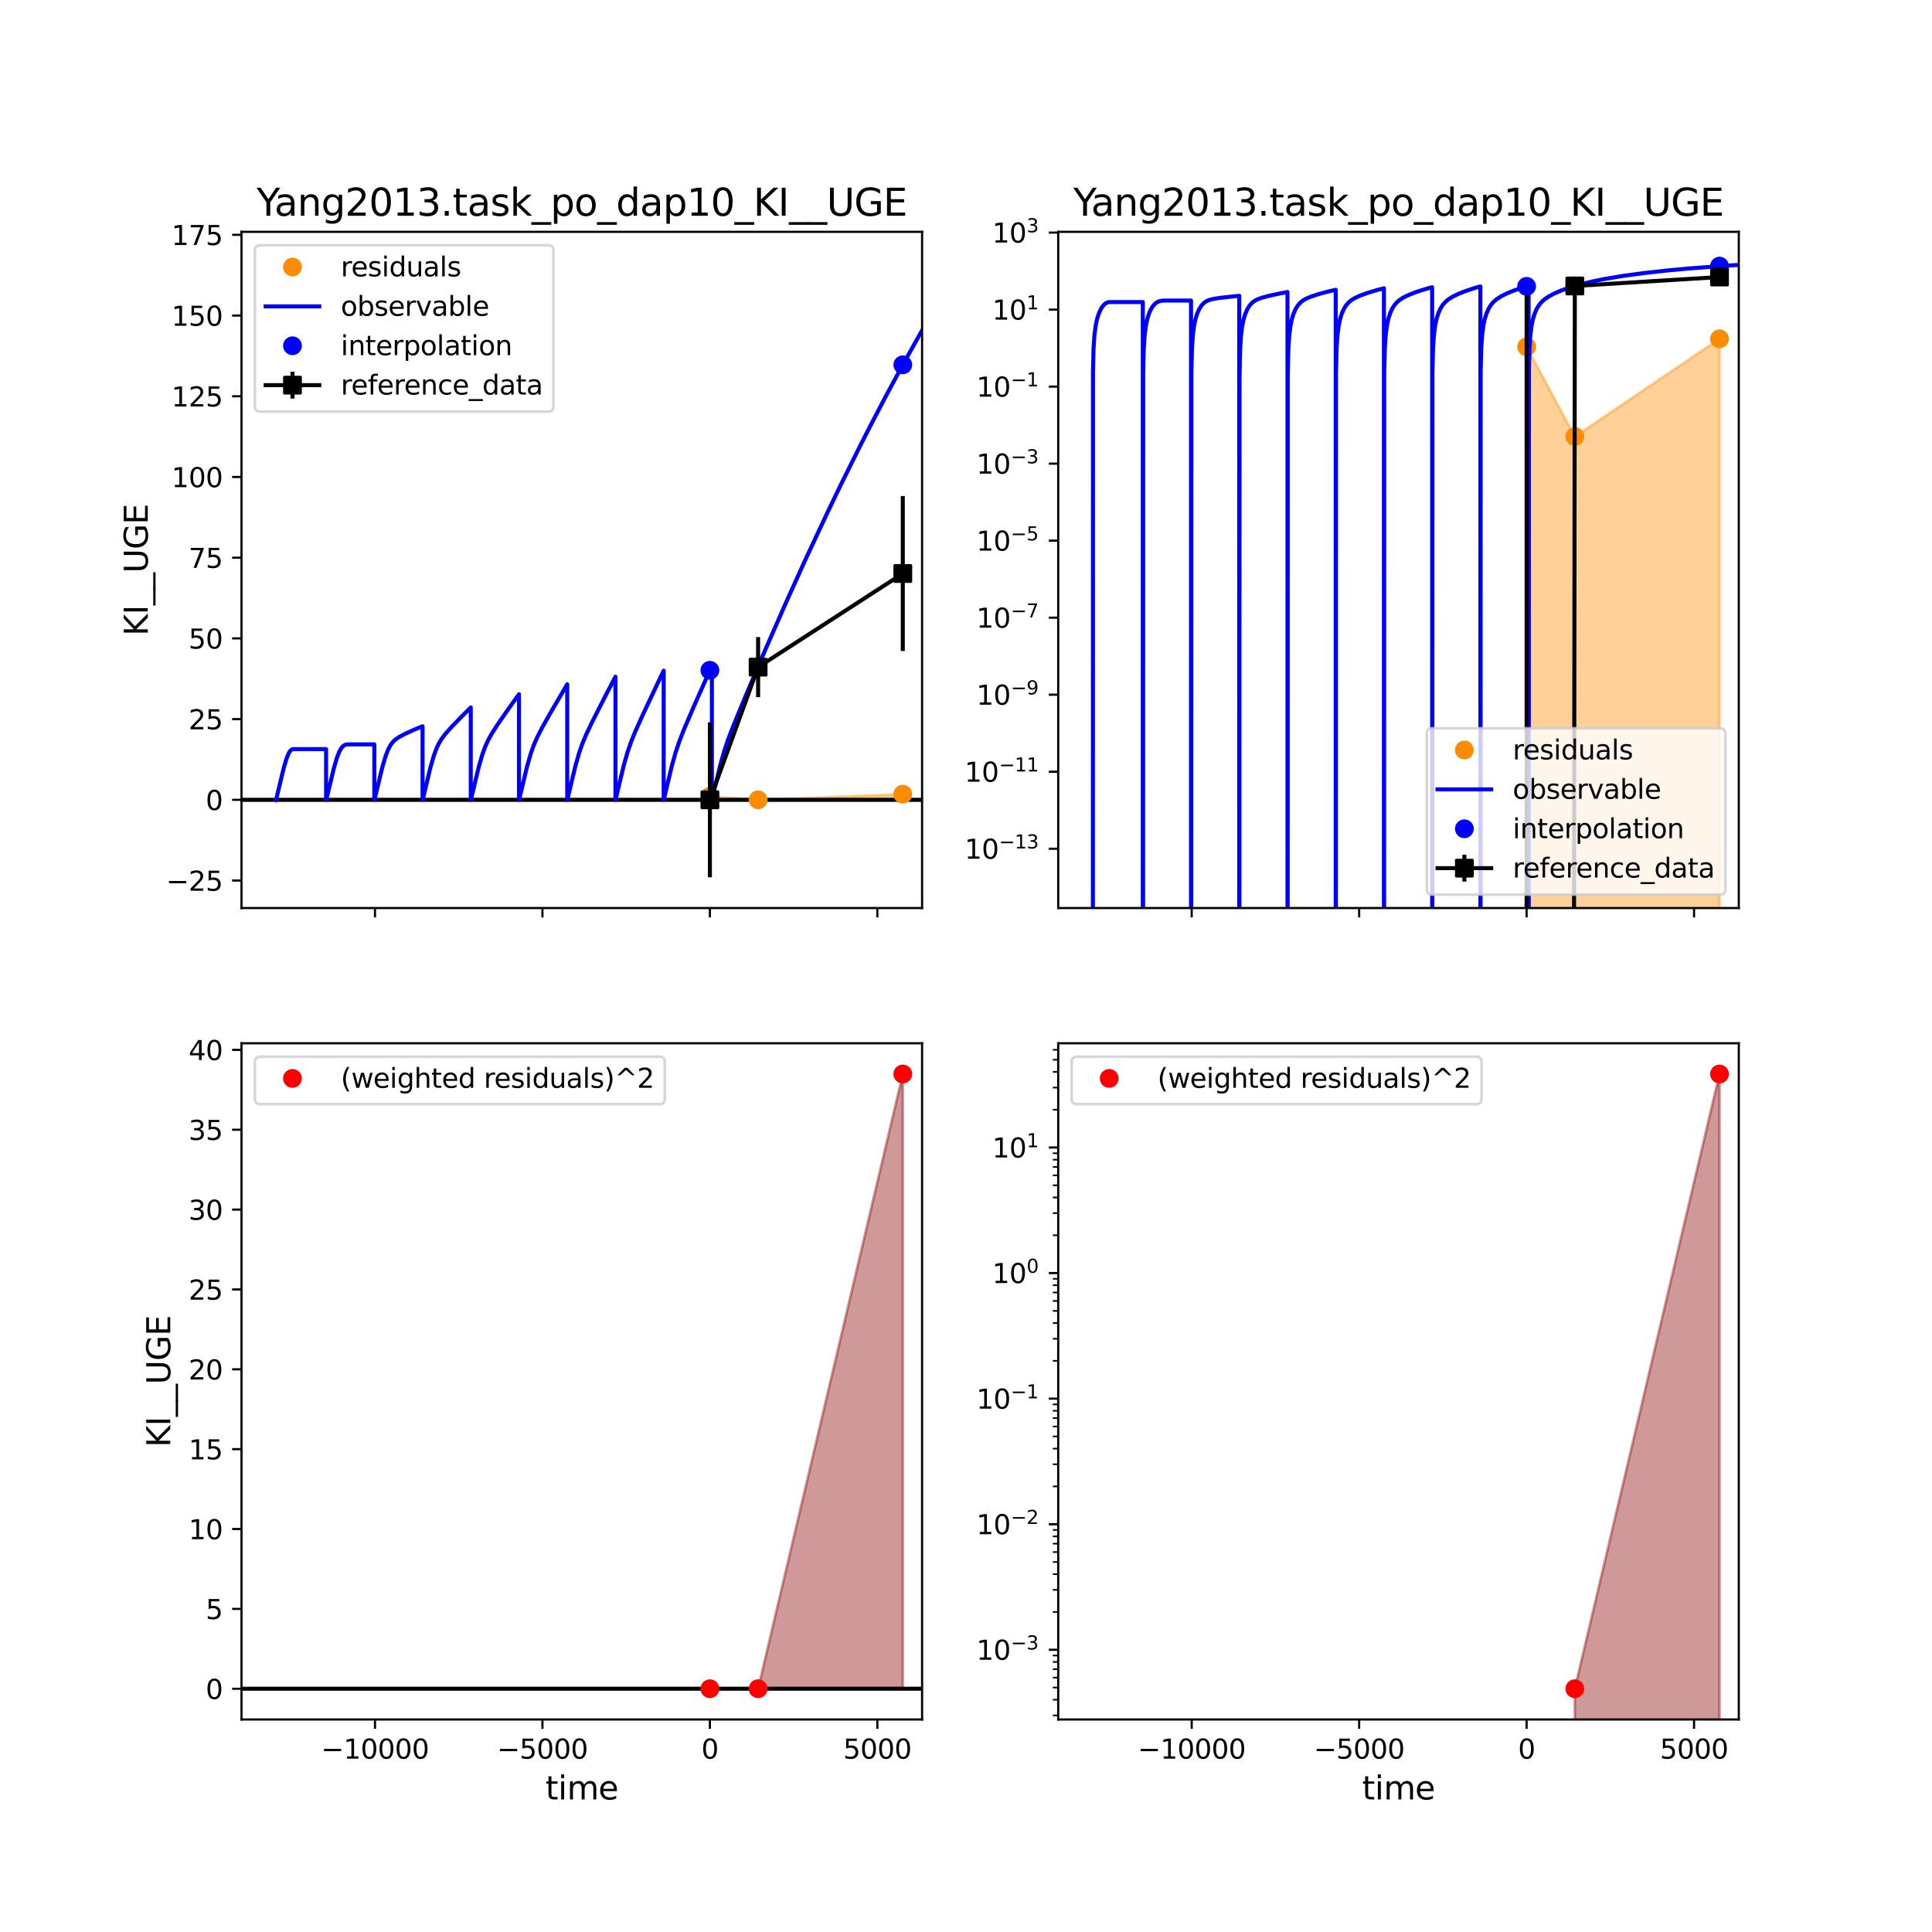 <?xml version="1.0" encoding="utf-8" standalone="no"?>
<!DOCTYPE svg PUBLIC "-//W3C//DTD SVG 1.1//EN"
  "http://www.w3.org/Graphics/SVG/1.1/DTD/svg11.dtd">
<svg xmlns:xlink="http://www.w3.org/1999/xlink" width="720pt" height="720pt" viewBox="0 0 720 720" xmlns="http://www.w3.org/2000/svg" version="1.1">
 <defs>
  <style type="text/css">*{stroke-linejoin: round; stroke-linecap: butt}</style>
 </defs>
 <g id="figure_1">
  <g id="patch_1">
   <path d="M 0 720 
L 720 720 
L 720 0 
L 0 0 
z
" style="fill: #ffffff"/>
  </g>
  <g id="axes_1">
   <g id="patch_2">
    <path d="M 90 338.4 
L 343.636 338.4 
L 343.636 86.4 
L 90 86.4 
z
" style="fill: #ffffff"/>
   </g>
   <g id="PolyCollection_1">
    <defs>
     <path id="m89f102d6de" d="M 264.558 -421.93 
L 264.558 -423.233 
L 282.53 -421.936 
L 336.447 -424.028 
L 336.447 -421.93 
L 336.447 -421.93 
L 282.53 -421.93 
L 264.558 -421.93 
z
" style="stroke: #ff8c00; stroke-opacity: 0.4"/>
    </defs>
    <g clip-path="url(#p1d83eb3d6a)">
     <use xlink:href="#m89f102d6de" x="0" y="720" style="fill: #ff8c00; fill-opacity: 0.4; stroke: #ff8c00; stroke-opacity: 0.4"/>
    </g>
   </g>
   <g id="matplotlib.axis_1">
    <g id="xtick_1">
     <g id="line2d_1">
      <defs>
       <path id="m759ac1c714" d="M 0 0 
L 0 3.5 
" style="stroke: #000000; stroke-width: 0.8"/>
      </defs>
      <g>
       <use xlink:href="#m759ac1c714" x="139.749" y="338.4" style="stroke: #000000; stroke-width: 0.8"/>
      </g>
     </g>
    </g>
    <g id="xtick_2">
     <g id="line2d_2">
      <g>
       <use xlink:href="#m759ac1c714" x="202.153" y="338.4" style="stroke: #000000; stroke-width: 0.8"/>
      </g>
     </g>
    </g>
    <g id="xtick_3">
     <g id="line2d_3">
      <g>
       <use xlink:href="#m759ac1c714" x="264.558" y="338.4" style="stroke: #000000; stroke-width: 0.8"/>
      </g>
     </g>
    </g>
    <g id="xtick_4">
     <g id="line2d_4">
      <g>
       <use xlink:href="#m759ac1c714" x="326.962" y="338.4" style="stroke: #000000; stroke-width: 0.8"/>
      </g>
     </g>
    </g>
   </g>
   <g id="matplotlib.axis_2">
    <g id="ytick_1">
     <g id="line2d_5">
      <defs>
       <path id="mfe062a77a5" d="M 0 0 
L -3.5 0 
" style="stroke: #000000; stroke-width: 0.8"/>
      </defs>
      <g>
       <use xlink:href="#mfe062a77a5" x="90" y="328.149" style="stroke: #000000; stroke-width: 0.8"/>
      </g>
     </g>
     <g id="text_1">
      <!-- −25 -->
      <g transform="translate(61.895 331.948) scale(0.1 -0.1)">
       <defs>
        <path id="DejaVuSans-2212" d="M 678 2272 
L 4684 2272 
L 4684 1741 
L 678 1741 
L 678 2272 
z
" transform="scale(0.016)"/>
        <path id="DejaVuSans-32" d="M 1228 531 
L 3431 531 
L 3431 0 
L 469 0 
L 469 531 
Q 828 903 1448 1529 
Q 2069 2156 2228 2338 
Q 2531 2678 2651 2914 
Q 2772 3150 2772 3378 
Q 2772 3750 2511 3984 
Q 2250 4219 1831 4219 
Q 1534 4219 1204 4116 
Q 875 4013 500 3803 
L 500 4441 
Q 881 4594 1212 4672 
Q 1544 4750 1819 4750 
Q 2544 4750 2975 4387 
Q 3406 4025 3406 3419 
Q 3406 3131 3298 2873 
Q 3191 2616 2906 2266 
Q 2828 2175 2409 1742 
Q 1991 1309 1228 531 
z
" transform="scale(0.016)"/>
        <path id="DejaVuSans-35" d="M 691 4666 
L 3169 4666 
L 3169 4134 
L 1269 4134 
L 1269 2991 
Q 1406 3038 1543 3061 
Q 1681 3084 1819 3084 
Q 2600 3084 3056 2656 
Q 3513 2228 3513 1497 
Q 3513 744 3044 326 
Q 2575 -91 1722 -91 
Q 1428 -91 1123 -41 
Q 819 9 494 109 
L 494 744 
Q 775 591 1075 516 
Q 1375 441 1709 441 
Q 2250 441 2565 725 
Q 2881 1009 2881 1497 
Q 2881 1984 2565 2268 
Q 2250 2553 1709 2553 
Q 1456 2553 1204 2497 
Q 953 2441 691 2322 
L 691 4666 
z
" transform="scale(0.016)"/>
       </defs>
       <use xlink:href="#DejaVuSans-2212"/>
       <use xlink:href="#DejaVuSans-32" x="83.789"/>
       <use xlink:href="#DejaVuSans-35" x="147.412"/>
      </g>
     </g>
    </g>
    <g id="ytick_2">
     <g id="line2d_6">
      <g>
       <use xlink:href="#mfe062a77a5" x="90" y="298.07" style="stroke: #000000; stroke-width: 0.8"/>
      </g>
     </g>
     <g id="text_2">
      <!-- 0 -->
      <g transform="translate(76.638 301.869) scale(0.1 -0.1)">
       <defs>
        <path id="DejaVuSans-30" d="M 2034 4250 
Q 1547 4250 1301 3770 
Q 1056 3291 1056 2328 
Q 1056 1369 1301 889 
Q 1547 409 2034 409 
Q 2525 409 2770 889 
Q 3016 1369 3016 2328 
Q 3016 3291 2770 3770 
Q 2525 4250 2034 4250 
z
M 2034 4750 
Q 2819 4750 3233 4129 
Q 3647 3509 3647 2328 
Q 3647 1150 3233 529 
Q 2819 -91 2034 -91 
Q 1250 -91 836 529 
Q 422 1150 422 2328 
Q 422 3509 836 4129 
Q 1250 4750 2034 4750 
z
" transform="scale(0.016)"/>
       </defs>
       <use xlink:href="#DejaVuSans-30"/>
      </g>
     </g>
    </g>
    <g id="ytick_3">
     <g id="line2d_7">
      <g>
       <use xlink:href="#mfe062a77a5" x="90" y="267.991" style="stroke: #000000; stroke-width: 0.8"/>
      </g>
     </g>
     <g id="text_3">
      <!-- 25 -->
      <g transform="translate(70.275 271.79) scale(0.1 -0.1)">
       <use xlink:href="#DejaVuSans-32"/>
       <use xlink:href="#DejaVuSans-35" x="63.623"/>
      </g>
     </g>
    </g>
    <g id="ytick_4">
     <g id="line2d_8">
      <g>
       <use xlink:href="#mfe062a77a5" x="90" y="237.912" style="stroke: #000000; stroke-width: 0.8"/>
      </g>
     </g>
     <g id="text_4">
      <!-- 50 -->
      <g transform="translate(70.275 241.711) scale(0.1 -0.1)">
       <use xlink:href="#DejaVuSans-35"/>
       <use xlink:href="#DejaVuSans-30" x="63.623"/>
      </g>
     </g>
    </g>
    <g id="ytick_5">
     <g id="line2d_9">
      <g>
       <use xlink:href="#mfe062a77a5" x="90" y="207.833" style="stroke: #000000; stroke-width: 0.8"/>
      </g>
     </g>
     <g id="text_5">
      <!-- 75 -->
      <g transform="translate(70.275 211.632) scale(0.1 -0.1)">
       <defs>
        <path id="DejaVuSans-37" d="M 525 4666 
L 3525 4666 
L 3525 4397 
L 1831 0 
L 1172 0 
L 2766 4134 
L 525 4134 
L 525 4666 
z
" transform="scale(0.016)"/>
       </defs>
       <use xlink:href="#DejaVuSans-37"/>
       <use xlink:href="#DejaVuSans-35" x="63.623"/>
      </g>
     </g>
    </g>
    <g id="ytick_6">
     <g id="line2d_10">
      <g>
       <use xlink:href="#mfe062a77a5" x="90" y="177.754" style="stroke: #000000; stroke-width: 0.8"/>
      </g>
     </g>
     <g id="text_6">
      <!-- 100 -->
      <g transform="translate(63.913 181.553) scale(0.1 -0.1)">
       <defs>
        <path id="DejaVuSans-31" d="M 794 531 
L 1825 531 
L 1825 4091 
L 703 3866 
L 703 4441 
L 1819 4666 
L 2450 4666 
L 2450 531 
L 3481 531 
L 3481 0 
L 794 0 
L 794 531 
z
" transform="scale(0.016)"/>
       </defs>
       <use xlink:href="#DejaVuSans-31"/>
       <use xlink:href="#DejaVuSans-30" x="63.623"/>
       <use xlink:href="#DejaVuSans-30" x="127.246"/>
      </g>
     </g>
    </g>
    <g id="ytick_7">
     <g id="line2d_11">
      <g>
       <use xlink:href="#mfe062a77a5" x="90" y="147.675" style="stroke: #000000; stroke-width: 0.8"/>
      </g>
     </g>
     <g id="text_7">
      <!-- 125 -->
      <g transform="translate(63.913 151.474) scale(0.1 -0.1)">
       <use xlink:href="#DejaVuSans-31"/>
       <use xlink:href="#DejaVuSans-32" x="63.623"/>
       <use xlink:href="#DejaVuSans-35" x="127.246"/>
      </g>
     </g>
    </g>
    <g id="ytick_8">
     <g id="line2d_12">
      <g>
       <use xlink:href="#mfe062a77a5" x="90" y="117.596" style="stroke: #000000; stroke-width: 0.8"/>
      </g>
     </g>
     <g id="text_8">
      <!-- 150 -->
      <g transform="translate(63.913 121.395) scale(0.1 -0.1)">
       <use xlink:href="#DejaVuSans-31"/>
       <use xlink:href="#DejaVuSans-35" x="63.623"/>
       <use xlink:href="#DejaVuSans-30" x="127.246"/>
      </g>
     </g>
    </g>
    <g id="ytick_9">
     <g id="line2d_13">
      <g>
       <use xlink:href="#mfe062a77a5" x="90" y="87.517" style="stroke: #000000; stroke-width: 0.8"/>
      </g>
     </g>
     <g id="text_9">
      <!-- 175 -->
      <g transform="translate(63.913 91.316) scale(0.1 -0.1)">
       <use xlink:href="#DejaVuSans-31"/>
       <use xlink:href="#DejaVuSans-37" x="63.623"/>
       <use xlink:href="#DejaVuSans-35" x="127.246"/>
      </g>
     </g>
    </g>
    <g id="text_10">
     <!-- KI__UGE -->
     <g transform="translate(55.066 236.936) rotate(-90) scale(0.12 -0.12)">
      <defs>
       <path id="DejaVuSans-4b" d="M 628 4666 
L 1259 4666 
L 1259 2694 
L 3353 4666 
L 4166 4666 
L 1850 2491 
L 4331 0 
L 3500 0 
L 1259 2247 
L 1259 0 
L 628 0 
L 628 4666 
z
" transform="scale(0.016)"/>
       <path id="DejaVuSans-49" d="M 628 4666 
L 1259 4666 
L 1259 0 
L 628 0 
L 628 4666 
z
" transform="scale(0.016)"/>
       <path id="DejaVuSans-5f" d="M 3263 -1063 
L 3263 -1509 
L -63 -1509 
L -63 -1063 
L 3263 -1063 
z
" transform="scale(0.016)"/>
       <path id="DejaVuSans-55" d="M 556 4666 
L 1191 4666 
L 1191 1831 
Q 1191 1081 1462 751 
Q 1734 422 2344 422 
Q 2950 422 3222 751 
Q 3494 1081 3494 1831 
L 3494 4666 
L 4128 4666 
L 4128 1753 
Q 4128 841 3676 375 
Q 3225 -91 2344 -91 
Q 1459 -91 1007 375 
Q 556 841 556 1753 
L 556 4666 
z
" transform="scale(0.016)"/>
       <path id="DejaVuSans-47" d="M 3809 666 
L 3809 1919 
L 2778 1919 
L 2778 2438 
L 4434 2438 
L 4434 434 
Q 4069 175 3628 42 
Q 3188 -91 2688 -91 
Q 1594 -91 976 548 
Q 359 1188 359 2328 
Q 359 3472 976 4111 
Q 1594 4750 2688 4750 
Q 3144 4750 3555 4637 
Q 3966 4525 4313 4306 
L 4313 3634 
Q 3963 3931 3569 4081 
Q 3175 4231 2741 4231 
Q 1884 4231 1454 3753 
Q 1025 3275 1025 2328 
Q 1025 1384 1454 906 
Q 1884 428 2741 428 
Q 3075 428 3337 486 
Q 3600 544 3809 666 
z
" transform="scale(0.016)"/>
       <path id="DejaVuSans-45" d="M 628 4666 
L 3578 4666 
L 3578 4134 
L 1259 4134 
L 1259 2753 
L 3481 2753 
L 3481 2222 
L 1259 2222 
L 1259 531 
L 3634 531 
L 3634 0 
L 628 0 
L 628 4666 
z
" transform="scale(0.016)"/>
      </defs>
      <use xlink:href="#DejaVuSans-4b"/>
      <use xlink:href="#DejaVuSans-49" x="65.576"/>
      <use xlink:href="#DejaVuSans-5f" x="95.068"/>
      <use xlink:href="#DejaVuSans-5f" x="145.068"/>
      <use xlink:href="#DejaVuSans-55" x="195.068"/>
      <use xlink:href="#DejaVuSans-47" x="268.262"/>
      <use xlink:href="#DejaVuSans-45" x="345.752"/>
     </g>
    </g>
   </g>
   <g id="line2d_14">
    <path d="M 90 298.07 
L 343.636 298.07 
" clip-path="url(#p1d83eb3d6a)" style="fill: none; stroke: #000000; stroke-width: 1.5; stroke-linecap: square"/>
   </g>
   <g id="line2d_15">
    <defs>
     <path id="m288b67b6e9" d="M 0 3 
C 0.796 3 1.559 2.684 2.121 2.121 
C 2.684 1.559 3 0.796 3 0 
C 3 -0.796 2.684 -1.559 2.121 -2.121 
C 1.559 -2.684 0.796 -3 0 -3 
C -0.796 -3 -1.559 -2.684 -2.121 -2.121 
C -2.684 -1.559 -3 -0.796 -3 0 
C -3 0.796 -2.684 1.559 -2.121 2.121 
C -1.559 2.684 -0.796 3 0 3 
z
" style="stroke: #ff8c00"/>
    </defs>
    <g clip-path="url(#p1d83eb3d6a)">
     <use xlink:href="#m288b67b6e9" x="264.558" y="296.767" style="fill: #ff8c00; stroke: #ff8c00"/>
     <use xlink:href="#m288b67b6e9" x="282.53" y="298.064" style="fill: #ff8c00; stroke: #ff8c00"/>
     <use xlink:href="#m288b67b6e9" x="336.447" y="295.972" style="fill: #ff8c00; stroke: #ff8c00"/>
    </g>
   </g>
   <g id="line2d_16">
    <path d="M 102.805 298.07 
L 102.904 297.972 
L 103.264 296.495 
L 105.764 286.113 
L 106.845 282.538 
L 107.603 280.705 
L 108.252 279.692 
L 108.792 279.263 
L 109.321 279.174 
L 121.527 279.174 
L 121.527 298.07 
L 121.635 297.92 
L 122.115 295.903 
L 124.454 286.172 
L 125.579 282.359 
L 126.422 280.182 
L 127.172 278.827 
L 127.828 278.067 
L 128.484 277.633 
L 129.234 277.43 
L 130.546 277.412 
L 139.499 277.412 
L 139.499 298.07 
L 139.609 297.889 
L 140.128 295.694 
L 142.456 286.005 
L 143.64 281.961 
L 144.626 279.377 
L 145.513 277.697 
L 146.401 276.515 
L 147.387 275.586 
L 148.669 274.703 
L 150.74 273.59 
L 154.29 271.961 
L 157.472 270.652 
L 157.472 298.07 
L 157.579 297.865 
L 158.101 295.655 
L 160.406 286.032 
L 161.632 281.774 
L 162.669 278.932 
L 163.611 276.949 
L 164.649 275.254 
L 166.063 273.403 
L 168.326 270.867 
L 172.568 266.492 
L 175.444 263.661 
L 175.444 298.07 
L 175.55 297.839 
L 176.112 295.454 
L 178.435 285.762 
L 179.689 281.396 
L 180.763 278.388 
L 181.927 275.816 
L 183.27 273.405 
L 185.418 270.06 
L 189.715 263.854 
L 193.417 258.704 
L 193.417 298.07 
L 193.526 297.803 
L 194.156 295.115 
L 196.44 285.595 
L 197.758 280.994 
L 198.911 277.726 
L 200.146 274.87 
L 201.875 271.473 
L 205.087 265.747 
L 211.141 255.435 
L 211.389 255.021 
L 211.389 298.07 
L 211.5 297.782 
L 212.126 295.103 
L 214.451 285.414 
L 215.843 280.549 
L 217.05 277.093 
L 218.536 273.553 
L 220.764 268.892 
L 225.685 259.224 
L 229.361 252.193 
L 229.361 298.07 
L 229.47 297.777 
L 230.127 294.964 
L 232.438 285.327 
L 233.844 280.378 
L 235.151 276.572 
L 236.758 272.598 
L 239.572 266.346 
L 245.802 253.134 
L 247.334 249.947 
L 247.334 298.07 
L 247.439 297.778 
L 248.09 294.992 
L 250.369 285.461 
L 251.805 280.347 
L 253.241 276.087 
L 255.088 271.394 
L 258.576 263.269 
L 265.306 248.136 
L 265.306 298.07 
L 265.415 297.759 
L 266.111 294.767 
L 268.406 285.188 
L 269.872 279.979 
L 271.338 275.595 
L 273.327 270.406 
L 277.515 260.248 
L 285.262 242.033 
L 293.002 224.384 
L 300.152 208.572 
L 308.369 190.997 
L 313.26 180.846 
L 320.562 166.125 
L 324.213 158.962 
L 330.643 146.672 
L 337.074 134.803 
L 343.504 123.36 
L 353.732 106.054 
L 353.732 106.054 
" clip-path="url(#p1d83eb3d6a)" style="fill: none; stroke: #0000ff; stroke-width: 1.5; stroke-linecap: square"/>
   </g>
   <g id="line2d_17">
    <defs>
     <path id="mfe65d54fb7" d="M 0 3 
C 0.796 3 1.559 2.684 2.121 2.121 
C 2.684 1.559 3 0.796 3 0 
C 3 -0.796 2.684 -1.559 2.121 -2.121 
C 1.559 -2.684 0.796 -3 0 -3 
C -0.796 -3 -1.559 -2.684 -2.121 -2.121 
C -2.684 -1.559 -3 -0.796 -3 0 
C -3 0.796 -2.684 1.559 -2.121 2.121 
C -1.559 2.684 -0.796 3 0 3 
z
" style="stroke: #0000ff"/>
    </defs>
    <g clip-path="url(#p1d83eb3d6a)">
     <use xlink:href="#mfe65d54fb7" x="264.558" y="249.798" style="fill: #0000ff; stroke: #0000ff"/>
     <use xlink:href="#mfe65d54fb7" x="282.53" y="248.394" style="fill: #0000ff; stroke: #0000ff"/>
     <use xlink:href="#mfe65d54fb7" x="336.447" y="135.959" style="fill: #0000ff; stroke: #0000ff"/>
    </g>
   </g>
   <g id="LineCollection_1">
    <path d="M 264.558 326.945 
L 264.558 269.194 
" clip-path="url(#p1d83eb3d6a)" style="fill: none; stroke: #000000; stroke-width: 1.5"/>
    <path d="M 282.53 259.809 
L 282.53 237.43 
" clip-path="url(#p1d83eb3d6a)" style="fill: none; stroke: #000000; stroke-width: 1.5"/>
    <path d="M 336.447 242.604 
L 336.447 184.852 
" clip-path="url(#p1d83eb3d6a)" style="fill: none; stroke: #000000; stroke-width: 1.5"/>
   </g>
   <g id="line2d_18">
    <path d="M 264.558 298.07 
L 282.53 248.62 
L 336.447 213.728 
" clip-path="url(#p1d83eb3d6a)" style="fill: none; stroke: #000000; stroke-width: 1.5; stroke-linecap: square"/>
    <defs>
     <path id="mff5584e872" d="M -3 3 
L 3 3 
L 3 -3 
L -3 -3 
z
" style="stroke: #000000; stroke-linejoin: miter"/>
    </defs>
    <g clip-path="url(#p1d83eb3d6a)">
     <use xlink:href="#mff5584e872" x="264.558" y="298.07" style="stroke: #000000; stroke-linejoin: miter"/>
     <use xlink:href="#mff5584e872" x="282.53" y="248.62" style="stroke: #000000; stroke-linejoin: miter"/>
     <use xlink:href="#mff5584e872" x="336.447" y="213.728" style="stroke: #000000; stroke-linejoin: miter"/>
    </g>
   </g>
   <g id="patch_3">
    <path d="M 90 338.4 
L 90 86.4 
" style="fill: none; stroke: #000000; stroke-width: 0.8; stroke-linejoin: miter; stroke-linecap: square"/>
   </g>
   <g id="patch_4">
    <path d="M 343.636 338.4 
L 343.636 86.4 
" style="fill: none; stroke: #000000; stroke-width: 0.8; stroke-linejoin: miter; stroke-linecap: square"/>
   </g>
   <g id="patch_5">
    <path d="M 90 338.4 
L 343.636 338.4 
" style="fill: none; stroke: #000000; stroke-width: 0.8; stroke-linejoin: miter; stroke-linecap: square"/>
   </g>
   <g id="patch_6">
    <path d="M 90 86.4 
L 343.636 86.4 
" style="fill: none; stroke: #000000; stroke-width: 0.8; stroke-linejoin: miter; stroke-linecap: square"/>
   </g>
   <g id="text_11">
    <!-- Yang2013.task_po_dap10_KI__UGE -->
    <g transform="translate(95.624 80.4) scale(0.14 -0.14)">
     <defs>
      <path id="DejaVuSans-59" d="M -13 4666 
L 666 4666 
L 1959 2747 
L 3244 4666 
L 3922 4666 
L 2272 2222 
L 2272 0 
L 1638 0 
L 1638 2222 
L -13 4666 
z
" transform="scale(0.016)"/>
      <path id="DejaVuSans-61" d="M 2194 1759 
Q 1497 1759 1228 1600 
Q 959 1441 959 1056 
Q 959 750 1161 570 
Q 1363 391 1709 391 
Q 2188 391 2477 730 
Q 2766 1069 2766 1631 
L 2766 1759 
L 2194 1759 
z
M 3341 1997 
L 3341 0 
L 2766 0 
L 2766 531 
Q 2569 213 2275 61 
Q 1981 -91 1556 -91 
Q 1019 -91 701 211 
Q 384 513 384 1019 
Q 384 1609 779 1909 
Q 1175 2209 1959 2209 
L 2766 2209 
L 2766 2266 
Q 2766 2663 2505 2880 
Q 2244 3097 1772 3097 
Q 1472 3097 1187 3025 
Q 903 2953 641 2809 
L 641 3341 
Q 956 3463 1253 3523 
Q 1550 3584 1831 3584 
Q 2591 3584 2966 3190 
Q 3341 2797 3341 1997 
z
" transform="scale(0.016)"/>
      <path id="DejaVuSans-6e" d="M 3513 2113 
L 3513 0 
L 2938 0 
L 2938 2094 
Q 2938 2591 2744 2837 
Q 2550 3084 2163 3084 
Q 1697 3084 1428 2787 
Q 1159 2491 1159 1978 
L 1159 0 
L 581 0 
L 581 3500 
L 1159 3500 
L 1159 2956 
Q 1366 3272 1645 3428 
Q 1925 3584 2291 3584 
Q 2894 3584 3203 3211 
Q 3513 2838 3513 2113 
z
" transform="scale(0.016)"/>
      <path id="DejaVuSans-67" d="M 2906 1791 
Q 2906 2416 2648 2759 
Q 2391 3103 1925 3103 
Q 1463 3103 1205 2759 
Q 947 2416 947 1791 
Q 947 1169 1205 825 
Q 1463 481 1925 481 
Q 2391 481 2648 825 
Q 2906 1169 2906 1791 
z
M 3481 434 
Q 3481 -459 3084 -895 
Q 2688 -1331 1869 -1331 
Q 1566 -1331 1297 -1286 
Q 1028 -1241 775 -1147 
L 775 -588 
Q 1028 -725 1275 -790 
Q 1522 -856 1778 -856 
Q 2344 -856 2625 -561 
Q 2906 -266 2906 331 
L 2906 616 
Q 2728 306 2450 153 
Q 2172 0 1784 0 
Q 1141 0 747 490 
Q 353 981 353 1791 
Q 353 2603 747 3093 
Q 1141 3584 1784 3584 
Q 2172 3584 2450 3431 
Q 2728 3278 2906 2969 
L 2906 3500 
L 3481 3500 
L 3481 434 
z
" transform="scale(0.016)"/>
      <path id="DejaVuSans-33" d="M 2597 2516 
Q 3050 2419 3304 2112 
Q 3559 1806 3559 1356 
Q 3559 666 3084 287 
Q 2609 -91 1734 -91 
Q 1441 -91 1130 -33 
Q 819 25 488 141 
L 488 750 
Q 750 597 1062 519 
Q 1375 441 1716 441 
Q 2309 441 2620 675 
Q 2931 909 2931 1356 
Q 2931 1769 2642 2001 
Q 2353 2234 1838 2234 
L 1294 2234 
L 1294 2753 
L 1863 2753 
Q 2328 2753 2575 2939 
Q 2822 3125 2822 3475 
Q 2822 3834 2567 4026 
Q 2313 4219 1838 4219 
Q 1578 4219 1281 4162 
Q 984 4106 628 3988 
L 628 4550 
Q 988 4650 1302 4700 
Q 1616 4750 1894 4750 
Q 2613 4750 3031 4423 
Q 3450 4097 3450 3541 
Q 3450 3153 3228 2886 
Q 3006 2619 2597 2516 
z
" transform="scale(0.016)"/>
      <path id="DejaVuSans-2e" d="M 684 794 
L 1344 794 
L 1344 0 
L 684 0 
L 684 794 
z
" transform="scale(0.016)"/>
      <path id="DejaVuSans-74" d="M 1172 4494 
L 1172 3500 
L 2356 3500 
L 2356 3053 
L 1172 3053 
L 1172 1153 
Q 1172 725 1289 603 
Q 1406 481 1766 481 
L 2356 481 
L 2356 0 
L 1766 0 
Q 1100 0 847 248 
Q 594 497 594 1153 
L 594 3053 
L 172 3053 
L 172 3500 
L 594 3500 
L 594 4494 
L 1172 4494 
z
" transform="scale(0.016)"/>
      <path id="DejaVuSans-73" d="M 2834 3397 
L 2834 2853 
Q 2591 2978 2328 3040 
Q 2066 3103 1784 3103 
Q 1356 3103 1142 2972 
Q 928 2841 928 2578 
Q 928 2378 1081 2264 
Q 1234 2150 1697 2047 
L 1894 2003 
Q 2506 1872 2764 1633 
Q 3022 1394 3022 966 
Q 3022 478 2636 193 
Q 2250 -91 1575 -91 
Q 1294 -91 989 -36 
Q 684 19 347 128 
L 347 722 
Q 666 556 975 473 
Q 1284 391 1588 391 
Q 1994 391 2212 530 
Q 2431 669 2431 922 
Q 2431 1156 2273 1281 
Q 2116 1406 1581 1522 
L 1381 1569 
Q 847 1681 609 1914 
Q 372 2147 372 2553 
Q 372 3047 722 3315 
Q 1072 3584 1716 3584 
Q 2034 3584 2315 3537 
Q 2597 3491 2834 3397 
z
" transform="scale(0.016)"/>
      <path id="DejaVuSans-6b" d="M 581 4863 
L 1159 4863 
L 1159 1991 
L 2875 3500 
L 3609 3500 
L 1753 1863 
L 3688 0 
L 2938 0 
L 1159 1709 
L 1159 0 
L 581 0 
L 581 4863 
z
" transform="scale(0.016)"/>
      <path id="DejaVuSans-70" d="M 1159 525 
L 1159 -1331 
L 581 -1331 
L 581 3500 
L 1159 3500 
L 1159 2969 
Q 1341 3281 1617 3432 
Q 1894 3584 2278 3584 
Q 2916 3584 3314 3078 
Q 3713 2572 3713 1747 
Q 3713 922 3314 415 
Q 2916 -91 2278 -91 
Q 1894 -91 1617 61 
Q 1341 213 1159 525 
z
M 3116 1747 
Q 3116 2381 2855 2742 
Q 2594 3103 2138 3103 
Q 1681 3103 1420 2742 
Q 1159 2381 1159 1747 
Q 1159 1113 1420 752 
Q 1681 391 2138 391 
Q 2594 391 2855 752 
Q 3116 1113 3116 1747 
z
" transform="scale(0.016)"/>
      <path id="DejaVuSans-6f" d="M 1959 3097 
Q 1497 3097 1228 2736 
Q 959 2375 959 1747 
Q 959 1119 1226 758 
Q 1494 397 1959 397 
Q 2419 397 2687 759 
Q 2956 1122 2956 1747 
Q 2956 2369 2687 2733 
Q 2419 3097 1959 3097 
z
M 1959 3584 
Q 2709 3584 3137 3096 
Q 3566 2609 3566 1747 
Q 3566 888 3137 398 
Q 2709 -91 1959 -91 
Q 1206 -91 779 398 
Q 353 888 353 1747 
Q 353 2609 779 3096 
Q 1206 3584 1959 3584 
z
" transform="scale(0.016)"/>
      <path id="DejaVuSans-64" d="M 2906 2969 
L 2906 4863 
L 3481 4863 
L 3481 0 
L 2906 0 
L 2906 525 
Q 2725 213 2448 61 
Q 2172 -91 1784 -91 
Q 1150 -91 751 415 
Q 353 922 353 1747 
Q 353 2572 751 3078 
Q 1150 3584 1784 3584 
Q 2172 3584 2448 3432 
Q 2725 3281 2906 2969 
z
M 947 1747 
Q 947 1113 1208 752 
Q 1469 391 1925 391 
Q 2381 391 2643 752 
Q 2906 1113 2906 1747 
Q 2906 2381 2643 2742 
Q 2381 3103 1925 3103 
Q 1469 3103 1208 2742 
Q 947 2381 947 1747 
z
" transform="scale(0.016)"/>
     </defs>
     <use xlink:href="#DejaVuSans-59"/>
     <use xlink:href="#DejaVuSans-61" x="47.334"/>
     <use xlink:href="#DejaVuSans-6e" x="108.613"/>
     <use xlink:href="#DejaVuSans-67" x="171.992"/>
     <use xlink:href="#DejaVuSans-32" x="235.469"/>
     <use xlink:href="#DejaVuSans-30" x="299.092"/>
     <use xlink:href="#DejaVuSans-31" x="362.715"/>
     <use xlink:href="#DejaVuSans-33" x="426.338"/>
     <use xlink:href="#DejaVuSans-2e" x="489.961"/>
     <use xlink:href="#DejaVuSans-74" x="521.748"/>
     <use xlink:href="#DejaVuSans-61" x="560.957"/>
     <use xlink:href="#DejaVuSans-73" x="622.236"/>
     <use xlink:href="#DejaVuSans-6b" x="674.336"/>
     <use xlink:href="#DejaVuSans-5f" x="732.246"/>
     <use xlink:href="#DejaVuSans-70" x="782.246"/>
     <use xlink:href="#DejaVuSans-6f" x="845.723"/>
     <use xlink:href="#DejaVuSans-5f" x="906.904"/>
     <use xlink:href="#DejaVuSans-64" x="956.904"/>
     <use xlink:href="#DejaVuSans-61" x="1020.381"/>
     <use xlink:href="#DejaVuSans-70" x="1081.66"/>
     <use xlink:href="#DejaVuSans-31" x="1145.137"/>
     <use xlink:href="#DejaVuSans-30" x="1208.76"/>
     <use xlink:href="#DejaVuSans-5f" x="1272.383"/>
     <use xlink:href="#DejaVuSans-4b" x="1322.383"/>
     <use xlink:href="#DejaVuSans-49" x="1387.959"/>
     <use xlink:href="#DejaVuSans-5f" x="1417.451"/>
     <use xlink:href="#DejaVuSans-5f" x="1467.451"/>
     <use xlink:href="#DejaVuSans-55" x="1517.451"/>
     <use xlink:href="#DejaVuSans-47" x="1590.645"/>
     <use xlink:href="#DejaVuSans-45" x="1668.135"/>
    </g>
   </g>
   <g id="legend_1">
    <g id="patch_7">
     <path d="M 97 153.391 
L 204.266 153.391 
Q 206.266 153.391 206.266 151.391 
L 206.266 93.4 
Q 206.266 91.4 204.266 91.4 
L 97 91.4 
Q 95 91.4 95 93.4 
L 95 151.391 
Q 95 153.391 97 153.391 
z
" style="fill: #ffffff; opacity: 0.8; stroke: #cccccc; stroke-linejoin: miter"/>
    </g>
    <g id="line2d_19">
     <g>
      <use xlink:href="#m288b67b6e9" x="109" y="99.498" style="fill: #ff8c00; stroke: #ff8c00"/>
     </g>
    </g>
    <g id="text_12">
     <!-- residuals -->
     <g transform="translate(127 102.998) scale(0.1 -0.1)">
      <defs>
       <path id="DejaVuSans-72" d="M 2631 2963 
Q 2534 3019 2420 3045 
Q 2306 3072 2169 3072 
Q 1681 3072 1420 2755 
Q 1159 2438 1159 1844 
L 1159 0 
L 581 0 
L 581 3500 
L 1159 3500 
L 1159 2956 
Q 1341 3275 1631 3429 
Q 1922 3584 2338 3584 
Q 2397 3584 2469 3576 
Q 2541 3569 2628 3553 
L 2631 2963 
z
" transform="scale(0.016)"/>
       <path id="DejaVuSans-65" d="M 3597 1894 
L 3597 1613 
L 953 1613 
Q 991 1019 1311 708 
Q 1631 397 2203 397 
Q 2534 397 2845 478 
Q 3156 559 3463 722 
L 3463 178 
Q 3153 47 2828 -22 
Q 2503 -91 2169 -91 
Q 1331 -91 842 396 
Q 353 884 353 1716 
Q 353 2575 817 3079 
Q 1281 3584 2069 3584 
Q 2775 3584 3186 3129 
Q 3597 2675 3597 1894 
z
M 3022 2063 
Q 3016 2534 2758 2815 
Q 2500 3097 2075 3097 
Q 1594 3097 1305 2825 
Q 1016 2553 972 2059 
L 3022 2063 
z
" transform="scale(0.016)"/>
       <path id="DejaVuSans-69" d="M 603 3500 
L 1178 3500 
L 1178 0 
L 603 0 
L 603 3500 
z
M 603 4863 
L 1178 4863 
L 1178 4134 
L 603 4134 
L 603 4863 
z
" transform="scale(0.016)"/>
       <path id="DejaVuSans-75" d="M 544 1381 
L 544 3500 
L 1119 3500 
L 1119 1403 
Q 1119 906 1312 657 
Q 1506 409 1894 409 
Q 2359 409 2629 706 
Q 2900 1003 2900 1516 
L 2900 3500 
L 3475 3500 
L 3475 0 
L 2900 0 
L 2900 538 
Q 2691 219 2414 64 
Q 2138 -91 1772 -91 
Q 1169 -91 856 284 
Q 544 659 544 1381 
z
M 1991 3584 
L 1991 3584 
z
" transform="scale(0.016)"/>
       <path id="DejaVuSans-6c" d="M 603 4863 
L 1178 4863 
L 1178 0 
L 603 0 
L 603 4863 
z
" transform="scale(0.016)"/>
      </defs>
      <use xlink:href="#DejaVuSans-72"/>
      <use xlink:href="#DejaVuSans-65" x="38.863"/>
      <use xlink:href="#DejaVuSans-73" x="100.387"/>
      <use xlink:href="#DejaVuSans-69" x="152.486"/>
      <use xlink:href="#DejaVuSans-64" x="180.27"/>
      <use xlink:href="#DejaVuSans-75" x="243.746"/>
      <use xlink:href="#DejaVuSans-61" x="307.125"/>
      <use xlink:href="#DejaVuSans-6c" x="368.404"/>
      <use xlink:href="#DejaVuSans-73" x="396.188"/>
     </g>
    </g>
    <g id="line2d_20">
     <path d="M 99 114.177 
L 109 114.177 
L 119 114.177 
" style="fill: none; stroke: #0000ff; stroke-width: 1.5; stroke-linecap: square"/>
    </g>
    <g id="text_13">
     <!-- observable -->
     <g transform="translate(127 117.677) scale(0.1 -0.1)">
      <defs>
       <path id="DejaVuSans-62" d="M 3116 1747 
Q 3116 2381 2855 2742 
Q 2594 3103 2138 3103 
Q 1681 3103 1420 2742 
Q 1159 2381 1159 1747 
Q 1159 1113 1420 752 
Q 1681 391 2138 391 
Q 2594 391 2855 752 
Q 3116 1113 3116 1747 
z
M 1159 2969 
Q 1341 3281 1617 3432 
Q 1894 3584 2278 3584 
Q 2916 3584 3314 3078 
Q 3713 2572 3713 1747 
Q 3713 922 3314 415 
Q 2916 -91 2278 -91 
Q 1894 -91 1617 61 
Q 1341 213 1159 525 
L 1159 0 
L 581 0 
L 581 4863 
L 1159 4863 
L 1159 2969 
z
" transform="scale(0.016)"/>
       <path id="DejaVuSans-76" d="M 191 3500 
L 800 3500 
L 1894 563 
L 2988 3500 
L 3597 3500 
L 2284 0 
L 1503 0 
L 191 3500 
z
" transform="scale(0.016)"/>
      </defs>
      <use xlink:href="#DejaVuSans-6f"/>
      <use xlink:href="#DejaVuSans-62" x="61.182"/>
      <use xlink:href="#DejaVuSans-73" x="124.658"/>
      <use xlink:href="#DejaVuSans-65" x="176.758"/>
      <use xlink:href="#DejaVuSans-72" x="238.281"/>
      <use xlink:href="#DejaVuSans-76" x="279.395"/>
      <use xlink:href="#DejaVuSans-61" x="338.574"/>
      <use xlink:href="#DejaVuSans-62" x="399.854"/>
      <use xlink:href="#DejaVuSans-6c" x="463.33"/>
      <use xlink:href="#DejaVuSans-65" x="491.113"/>
     </g>
    </g>
    <g id="line2d_21">
     <g>
      <use xlink:href="#mfe65d54fb7" x="109" y="128.855" style="fill: #0000ff; stroke: #0000ff"/>
     </g>
    </g>
    <g id="text_14">
     <!-- interpolation -->
     <g transform="translate(127 132.355) scale(0.1 -0.1)">
      <use xlink:href="#DejaVuSans-69"/>
      <use xlink:href="#DejaVuSans-6e" x="27.783"/>
      <use xlink:href="#DejaVuSans-74" x="91.162"/>
      <use xlink:href="#DejaVuSans-65" x="130.371"/>
      <use xlink:href="#DejaVuSans-72" x="191.895"/>
      <use xlink:href="#DejaVuSans-70" x="233.008"/>
      <use xlink:href="#DejaVuSans-6f" x="296.484"/>
      <use xlink:href="#DejaVuSans-6c" x="357.666"/>
      <use xlink:href="#DejaVuSans-61" x="385.449"/>
      <use xlink:href="#DejaVuSans-74" x="446.729"/>
      <use xlink:href="#DejaVuSans-69" x="485.938"/>
      <use xlink:href="#DejaVuSans-6f" x="513.721"/>
      <use xlink:href="#DejaVuSans-6e" x="574.902"/>
     </g>
    </g>
    <g id="LineCollection_2">
     <path d="M 109 148.533 
L 109 138.533 
" style="fill: none; stroke: #000000; stroke-width: 1.5"/>
    </g>
    <g id="line2d_22">
     <path d="M 99 143.533 
L 119 143.533 
" style="fill: none; stroke: #000000; stroke-width: 1.5; stroke-linecap: square"/>
    </g>
    <g id="line2d_23">
     <g>
      <use xlink:href="#mff5584e872" x="109" y="143.533" style="stroke: #000000; stroke-linejoin: miter"/>
     </g>
    </g>
    <g id="text_15">
     <!-- reference_data -->
     <g transform="translate(127 147.033) scale(0.1 -0.1)">
      <defs>
       <path id="DejaVuSans-66" d="M 2375 4863 
L 2375 4384 
L 1825 4384 
Q 1516 4384 1395 4259 
Q 1275 4134 1275 3809 
L 1275 3500 
L 2222 3500 
L 2222 3053 
L 1275 3053 
L 1275 0 
L 697 0 
L 697 3053 
L 147 3053 
L 147 3500 
L 697 3500 
L 697 3744 
Q 697 4328 969 4595 
Q 1241 4863 1831 4863 
L 2375 4863 
z
" transform="scale(0.016)"/>
       <path id="DejaVuSans-63" d="M 3122 3366 
L 3122 2828 
Q 2878 2963 2633 3030 
Q 2388 3097 2138 3097 
Q 1578 3097 1268 2742 
Q 959 2388 959 1747 
Q 959 1106 1268 751 
Q 1578 397 2138 397 
Q 2388 397 2633 464 
Q 2878 531 3122 666 
L 3122 134 
Q 2881 22 2623 -34 
Q 2366 -91 2075 -91 
Q 1284 -91 818 406 
Q 353 903 353 1747 
Q 353 2603 823 3093 
Q 1294 3584 2113 3584 
Q 2378 3584 2631 3529 
Q 2884 3475 3122 3366 
z
" transform="scale(0.016)"/>
      </defs>
      <use xlink:href="#DejaVuSans-72"/>
      <use xlink:href="#DejaVuSans-65" x="38.863"/>
      <use xlink:href="#DejaVuSans-66" x="100.387"/>
      <use xlink:href="#DejaVuSans-65" x="135.592"/>
      <use xlink:href="#DejaVuSans-72" x="197.115"/>
      <use xlink:href="#DejaVuSans-65" x="235.979"/>
      <use xlink:href="#DejaVuSans-6e" x="297.502"/>
      <use xlink:href="#DejaVuSans-63" x="360.881"/>
      <use xlink:href="#DejaVuSans-65" x="415.861"/>
      <use xlink:href="#DejaVuSans-5f" x="477.385"/>
      <use xlink:href="#DejaVuSans-64" x="527.385"/>
      <use xlink:href="#DejaVuSans-61" x="590.861"/>
      <use xlink:href="#DejaVuSans-74" x="652.141"/>
      <use xlink:href="#DejaVuSans-61" x="691.35"/>
     </g>
    </g>
   </g>
  </g>
  <g id="axes_2">
   <g id="patch_8">
    <path d="M 394.364 338.4 
L 648 338.4 
L 648 86.4 
L 394.364 86.4 
z
" style="fill: #ffffff"/>
   </g>
   <g id="PolyCollection_2">
    <path d="M 568.921 14481.151 
L 568.921 129.238 
L 586.894 162.687 
L 640.811 126.266 
L 640.811 14481.151 
L 640.811 14481.151 
L 586.894 14481.151 
L 568.921 14481.151 
z
" clip-path="url(#p0b8bb7f0c3)" style="fill: #ff8c00; fill-opacity: 0.4; stroke: #ff8c00; stroke-opacity: 0.4"/>
   </g>
   <g id="matplotlib.axis_3">
    <g id="xtick_5">
     <g id="line2d_24">
      <g>
       <use xlink:href="#m759ac1c714" x="444.112" y="338.4" style="stroke: #000000; stroke-width: 0.8"/>
      </g>
     </g>
    </g>
    <g id="xtick_6">
     <g id="line2d_25">
      <g>
       <use xlink:href="#m759ac1c714" x="506.517" y="338.4" style="stroke: #000000; stroke-width: 0.8"/>
      </g>
     </g>
    </g>
    <g id="xtick_7">
     <g id="line2d_26">
      <g>
       <use xlink:href="#m759ac1c714" x="568.921" y="338.4" style="stroke: #000000; stroke-width: 0.8"/>
      </g>
     </g>
    </g>
    <g id="xtick_8">
     <g id="line2d_27">
      <g>
       <use xlink:href="#m759ac1c714" x="631.326" y="338.4" style="stroke: #000000; stroke-width: 0.8"/>
      </g>
     </g>
    </g>
   </g>
   <g id="matplotlib.axis_4">
    <g id="ytick_10">
     <g id="line2d_28">
      <g>
       <use xlink:href="#mfe062a77a5" x="394.364" y="316.3" style="stroke: #000000; stroke-width: 0.8"/>
      </g>
     </g>
     <g id="text_16">
      <!-- $\mathdefault{10^{-13}}$ -->
      <g transform="translate(359.464 320.099) scale(0.1 -0.1)">
       <use xlink:href="#DejaVuSans-31" transform="translate(0 0.766)"/>
       <use xlink:href="#DejaVuSans-30" transform="translate(63.623 0.766)"/>
       <use xlink:href="#DejaVuSans-2212" transform="translate(128.203 39.047) scale(0.7)"/>
       <use xlink:href="#DejaVuSans-31" transform="translate(186.855 39.047) scale(0.7)"/>
       <use xlink:href="#DejaVuSans-33" transform="translate(231.392 39.047) scale(0.7)"/>
      </g>
     </g>
    </g>
    <g id="ytick_11">
     <g id="line2d_29">
      <g>
       <use xlink:href="#mfe062a77a5" x="394.364" y="287.597" style="stroke: #000000; stroke-width: 0.8"/>
      </g>
     </g>
     <g id="text_17">
      <!-- $\mathdefault{10^{-11}}$ -->
      <g transform="translate(359.464 291.396) scale(0.1 -0.1)">
       <use xlink:href="#DejaVuSans-31" transform="translate(0 0.684)"/>
       <use xlink:href="#DejaVuSans-30" transform="translate(63.623 0.684)"/>
       <use xlink:href="#DejaVuSans-2212" transform="translate(128.203 38.966) scale(0.7)"/>
       <use xlink:href="#DejaVuSans-31" transform="translate(186.855 38.966) scale(0.7)"/>
       <use xlink:href="#DejaVuSans-31" transform="translate(231.392 38.966) scale(0.7)"/>
      </g>
     </g>
    </g>
    <g id="ytick_12">
     <g id="line2d_30">
      <g>
       <use xlink:href="#mfe062a77a5" x="394.364" y="258.894" style="stroke: #000000; stroke-width: 0.8"/>
      </g>
     </g>
     <g id="text_18">
      <!-- $\mathdefault{10^{-9}}$ -->
      <g transform="translate(363.864 262.694) scale(0.1 -0.1)">
       <defs>
        <path id="DejaVuSans-39" d="M 703 97 
L 703 672 
Q 941 559 1184 500 
Q 1428 441 1663 441 
Q 2288 441 2617 861 
Q 2947 1281 2994 2138 
Q 2813 1869 2534 1725 
Q 2256 1581 1919 1581 
Q 1219 1581 811 2004 
Q 403 2428 403 3163 
Q 403 3881 828 4315 
Q 1253 4750 1959 4750 
Q 2769 4750 3195 4129 
Q 3622 3509 3622 2328 
Q 3622 1225 3098 567 
Q 2575 -91 1691 -91 
Q 1453 -91 1209 -44 
Q 966 3 703 97 
z
M 1959 2075 
Q 2384 2075 2632 2365 
Q 2881 2656 2881 3163 
Q 2881 3666 2632 3958 
Q 2384 4250 1959 4250 
Q 1534 4250 1286 3958 
Q 1038 3666 1038 3163 
Q 1038 2656 1286 2365 
Q 1534 2075 1959 2075 
z
" transform="scale(0.016)"/>
       </defs>
       <use xlink:href="#DejaVuSans-31" transform="translate(0 0.766)"/>
       <use xlink:href="#DejaVuSans-30" transform="translate(63.623 0.766)"/>
       <use xlink:href="#DejaVuSans-2212" transform="translate(128.203 39.047) scale(0.7)"/>
       <use xlink:href="#DejaVuSans-39" transform="translate(186.855 39.047) scale(0.7)"/>
      </g>
     </g>
    </g>
    <g id="ytick_13">
     <g id="line2d_31">
      <g>
       <use xlink:href="#mfe062a77a5" x="394.364" y="230.191" style="stroke: #000000; stroke-width: 0.8"/>
      </g>
     </g>
     <g id="text_19">
      <!-- $\mathdefault{10^{-7}}$ -->
      <g transform="translate(363.864 233.991) scale(0.1 -0.1)">
       <use xlink:href="#DejaVuSans-31" transform="translate(0 0.684)"/>
       <use xlink:href="#DejaVuSans-30" transform="translate(63.623 0.684)"/>
       <use xlink:href="#DejaVuSans-2212" transform="translate(128.203 38.966) scale(0.7)"/>
       <use xlink:href="#DejaVuSans-37" transform="translate(186.855 38.966) scale(0.7)"/>
      </g>
     </g>
    </g>
    <g id="ytick_14">
     <g id="line2d_32">
      <g>
       <use xlink:href="#mfe062a77a5" x="394.364" y="201.489" style="stroke: #000000; stroke-width: 0.8"/>
      </g>
     </g>
     <g id="text_20">
      <!-- $\mathdefault{10^{-5}}$ -->
      <g transform="translate(363.864 205.288) scale(0.1 -0.1)">
       <use xlink:href="#DejaVuSans-31" transform="translate(0 0.684)"/>
       <use xlink:href="#DejaVuSans-30" transform="translate(63.623 0.684)"/>
       <use xlink:href="#DejaVuSans-2212" transform="translate(128.203 38.966) scale(0.7)"/>
       <use xlink:href="#DejaVuSans-35" transform="translate(186.855 38.966) scale(0.7)"/>
      </g>
     </g>
    </g>
    <g id="ytick_15">
     <g id="line2d_33">
      <g>
       <use xlink:href="#mfe062a77a5" x="394.364" y="172.786" style="stroke: #000000; stroke-width: 0.8"/>
      </g>
     </g>
     <g id="text_21">
      <!-- $\mathdefault{10^{-3}}$ -->
      <g transform="translate(363.864 176.585) scale(0.1 -0.1)">
       <use xlink:href="#DejaVuSans-31" transform="translate(0 0.766)"/>
       <use xlink:href="#DejaVuSans-30" transform="translate(63.623 0.766)"/>
       <use xlink:href="#DejaVuSans-2212" transform="translate(128.203 39.047) scale(0.7)"/>
       <use xlink:href="#DejaVuSans-33" transform="translate(186.855 39.047) scale(0.7)"/>
      </g>
     </g>
    </g>
    <g id="ytick_16">
     <g id="line2d_34">
      <g>
       <use xlink:href="#mfe062a77a5" x="394.364" y="144.083" style="stroke: #000000; stroke-width: 0.8"/>
      </g>
     </g>
     <g id="text_22">
      <!-- $\mathdefault{10^{-1}}$ -->
      <g transform="translate(363.864 147.882) scale(0.1 -0.1)">
       <use xlink:href="#DejaVuSans-31" transform="translate(0 0.684)"/>
       <use xlink:href="#DejaVuSans-30" transform="translate(63.623 0.684)"/>
       <use xlink:href="#DejaVuSans-2212" transform="translate(128.203 38.966) scale(0.7)"/>
       <use xlink:href="#DejaVuSans-31" transform="translate(186.855 38.966) scale(0.7)"/>
      </g>
     </g>
    </g>
    <g id="ytick_17">
     <g id="line2d_35">
      <g>
       <use xlink:href="#mfe062a77a5" x="394.364" y="115.38" style="stroke: #000000; stroke-width: 0.8"/>
      </g>
     </g>
     <g id="text_23">
      <!-- $\mathdefault{10^{1}}$ -->
      <g transform="translate(369.764 119.179) scale(0.1 -0.1)">
       <use xlink:href="#DejaVuSans-31" transform="translate(0 0.684)"/>
       <use xlink:href="#DejaVuSans-30" transform="translate(63.623 0.684)"/>
       <use xlink:href="#DejaVuSans-31" transform="translate(128.203 38.966) scale(0.7)"/>
      </g>
     </g>
    </g>
    <g id="ytick_18">
     <g id="line2d_36">
      <g>
       <use xlink:href="#mfe062a77a5" x="394.364" y="86.677" style="stroke: #000000; stroke-width: 0.8"/>
      </g>
     </g>
     <g id="text_24">
      <!-- $\mathdefault{10^{3}}$ -->
      <g transform="translate(369.764 90.477) scale(0.1 -0.1)">
       <use xlink:href="#DejaVuSans-31" transform="translate(0 0.766)"/>
       <use xlink:href="#DejaVuSans-30" transform="translate(63.623 0.766)"/>
       <use xlink:href="#DejaVuSans-33" transform="translate(128.203 39.047) scale(0.7)"/>
      </g>
     </g>
    </g>
   </g>
   <g id="line2d_37">
    <g clip-path="url(#p0b8bb7f0c3)">
     <use xlink:href="#m288b67b6e9" x="568.921" y="129.238" style="fill: #ff8c00; stroke: #ff8c00"/>
     <use xlink:href="#m288b67b6e9" x="586.894" y="162.687" style="fill: #ff8c00; stroke: #ff8c00"/>
     <use xlink:href="#m288b67b6e9" x="640.811" y="126.266" style="fill: #ff8c00; stroke: #ff8c00"/>
    </g>
   </g>
   <g id="line2d_38">
    <path d="M 407.217 721 
L 407.324 138.527 
L 407.536 129.875 
L 407.868 124.869 
L 408.327 121.343 
L 408.891 118.73 
L 409.587 116.608 
L 410.344 115.022 
L 411.101 113.915 
L 411.858 113.173 
L 412.615 112.74 
L 413.372 112.573 
L 415.86 112.567 
L 425.89 112.567 
L 425.89 721 
M 425.929 721 
L 426.038 138.53 
L 426.252 129.846 
L 426.583 124.872 
L 427.032 121.4 
L 427.568 118.866 
L 428.255 116.716 
L 429.005 115.097 
L 429.848 113.83 
L 430.692 112.982 
L 431.536 112.453 
L 432.473 112.143 
L 433.598 112.017 
L 437.628 112.011 
L 443.863 112.011 
L 443.863 721 
M 443.888 721 
L 443.997 139.095 
L 444.214 129.94 
L 444.544 124.916 
L 444.968 121.573 
L 445.487 119.046 
L 446.13 116.948 
L 446.919 115.175 
L 447.708 113.929 
L 448.595 112.956 
L 449.483 112.308 
L 450.567 111.812 
L 452.047 111.42 
L 454.611 111.016 
L 460.232 110.395 
L 461.835 110.247 
L 461.835 721 
M 461.835 721 
L 461.942 140.78 
L 462.146 130.704 
L 462.465 125.39 
L 462.887 121.85 
L 463.392 119.279 
L 464.015 117.157 
L 464.77 115.377 
L 465.618 113.972 
L 466.467 112.981 
L 467.409 112.215 
L 468.541 111.592 
L 470.144 110.993 
L 472.878 110.25 
L 477.309 109.292 
L 479.808 108.831 
L 479.808 721 
M 479.808 721 
L 479.914 140.015 
L 480.127 130.303 
L 480.451 125.152 
L 480.88 121.671 
L 481.414 119.045 
L 482.083 116.867 
L 482.799 115.239 
L 483.605 113.917 
L 484.5 112.866 
L 485.485 112.047 
L 486.738 111.313 
L 488.528 110.553 
L 491.393 109.608 
L 495.332 108.553 
L 497.78 107.992 
L 497.78 721 
M 497.78 721 
L 497.89 139.124 
L 498.109 129.949 
L 498.412 125.21 
L 498.84 121.71 
L 499.381 119.04 
L 500.063 116.826 
L 500.804 115.155 
L 501.627 113.819 
L 502.533 112.758 
L 503.604 111.861 
L 504.921 111.063 
L 506.816 110.193 
L 509.574 109.179 
L 513.157 108.101 
L 515.753 107.435 
L 515.753 721 
M 515.753 721 
L 515.864 138.661 
L 516.078 129.907 
L 516.413 124.864 
L 516.859 121.403 
L 517.392 118.868 
L 518.071 116.713 
L 518.814 115.065 
L 519.65 113.726 
L 520.578 112.646 
L 521.693 111.708 
L 523.085 110.841 
L 525.128 109.859 
L 527.913 108.779 
L 531.442 107.659 
L 533.725 107.038 
L 533.725 721 
M 533.725 721 
L 533.834 138.545 
L 534.047 129.91 
L 534.377 124.91 
L 534.822 121.435 
L 535.342 118.939 
L 535.997 116.822 
L 536.801 115.022 
L 537.706 113.592 
L 538.71 112.455 
L 539.816 111.537 
L 541.323 110.593 
L 543.433 109.555 
L 546.247 108.433 
L 549.663 107.315 
L 551.698 106.74 
L 551.698 721 
M 551.698 721 
L 551.803 138.567 
L 552.029 129.639 
L 552.366 124.705 
L 552.819 121.273 
L 553.345 118.806 
L 554.014 116.693 
L 554.835 114.896 
L 555.656 113.604 
L 556.682 112.424 
L 557.81 111.468 
L 559.349 110.476 
L 561.401 109.428 
L 564.171 108.278 
L 567.556 107.127 
L 569.67 106.51 
L 569.67 721 
M 569.67 721 
L 569.778 138.171 
L 570.01 129.393 
L 570.355 124.514 
L 570.794 121.241 
L 571.346 118.688 
L 572.037 116.553 
L 572.77 114.955 
L 573.607 113.616 
L 574.55 112.502 
L 575.701 111.486 
L 577.167 110.495 
L 579.156 109.427 
L 581.774 108.283 
L 584.915 107.155 
L 588.684 106.039 
L 593.148 104.95 
L 598.113 103.945 
L 604.516 102.873 
L 612.733 101.756 
L 621.275 100.808 
L 628.576 100.124 
L 641.437 99.126 
L 658.096 98.115 
L 658.096 98.115 
" clip-path="url(#p0b8bb7f0c3)" style="fill: none; stroke: #0000ff; stroke-width: 1.5; stroke-linecap: square"/>
   </g>
   <g id="line2d_39">
    <g clip-path="url(#p0b8bb7f0c3)">
     <use xlink:href="#mfe65d54fb7" x="568.921" y="106.721" style="fill: #0000ff; stroke: #0000ff"/>
     <use xlink:href="#mfe65d54fb7" x="586.894" y="106.542" style="fill: #0000ff; stroke: #0000ff"/>
     <use xlink:href="#mfe65d54fb7" x="640.811" y="99.17" style="fill: #0000ff; stroke: #0000ff"/>
    </g>
   </g>
   <g id="LineCollection_3">
    <path d="M 568.921 721 
L 568.921 109.924 
" clip-path="url(#p0b8bb7f0c3)" style="fill: none; stroke: #000000; stroke-width: 1.5"/>
    <path d="M 586.894 108.17 
L 586.894 105.299 
" clip-path="url(#p0b8bb7f0c3)" style="fill: none; stroke: #000000; stroke-width: 1.5"/>
    <path d="M 640.811 105.855 
L 640.811 101.408 
" clip-path="url(#p0b8bb7f0c3)" style="fill: none; stroke: #000000; stroke-width: 1.5"/>
   </g>
   <g id="line2d_40">
    <path d="M 586.125 721 
L 586.894 106.571 
L 640.811 103.243 
" clip-path="url(#p0b8bb7f0c3)" style="fill: none; stroke: #000000; stroke-width: 1.5; stroke-linecap: square"/>
    <g clip-path="url(#p0b8bb7f0c3)">
     <use xlink:href="#mff5584e872" x="568.921" y="14481.151" style="stroke: #000000; stroke-linejoin: miter"/>
     <use xlink:href="#mff5584e872" x="586.894" y="106.571" style="stroke: #000000; stroke-linejoin: miter"/>
     <use xlink:href="#mff5584e872" x="640.811" y="103.243" style="stroke: #000000; stroke-linejoin: miter"/>
    </g>
   </g>
   <g id="patch_9">
    <path d="M 394.364 338.4 
L 394.364 86.4 
" style="fill: none; stroke: #000000; stroke-width: 0.8; stroke-linejoin: miter; stroke-linecap: square"/>
   </g>
   <g id="patch_10">
    <path d="M 648 338.4 
L 648 86.4 
" style="fill: none; stroke: #000000; stroke-width: 0.8; stroke-linejoin: miter; stroke-linecap: square"/>
   </g>
   <g id="patch_11">
    <path d="M 394.364 338.4 
L 648 338.4 
" style="fill: none; stroke: #000000; stroke-width: 0.8; stroke-linejoin: miter; stroke-linecap: square"/>
   </g>
   <g id="patch_12">
    <path d="M 394.364 86.4 
L 648 86.4 
" style="fill: none; stroke: #000000; stroke-width: 0.8; stroke-linejoin: miter; stroke-linecap: square"/>
   </g>
   <g id="text_25">
    <!-- Yang2013.task_po_dap10_KI__UGE -->
    <g transform="translate(399.988 80.4) scale(0.14 -0.14)">
     <use xlink:href="#DejaVuSans-59"/>
     <use xlink:href="#DejaVuSans-61" x="47.334"/>
     <use xlink:href="#DejaVuSans-6e" x="108.613"/>
     <use xlink:href="#DejaVuSans-67" x="171.992"/>
     <use xlink:href="#DejaVuSans-32" x="235.469"/>
     <use xlink:href="#DejaVuSans-30" x="299.092"/>
     <use xlink:href="#DejaVuSans-31" x="362.715"/>
     <use xlink:href="#DejaVuSans-33" x="426.338"/>
     <use xlink:href="#DejaVuSans-2e" x="489.961"/>
     <use xlink:href="#DejaVuSans-74" x="521.748"/>
     <use xlink:href="#DejaVuSans-61" x="560.957"/>
     <use xlink:href="#DejaVuSans-73" x="622.236"/>
     <use xlink:href="#DejaVuSans-6b" x="674.336"/>
     <use xlink:href="#DejaVuSans-5f" x="732.246"/>
     <use xlink:href="#DejaVuSans-70" x="782.246"/>
     <use xlink:href="#DejaVuSans-6f" x="845.723"/>
     <use xlink:href="#DejaVuSans-5f" x="906.904"/>
     <use xlink:href="#DejaVuSans-64" x="956.904"/>
     <use xlink:href="#DejaVuSans-61" x="1020.381"/>
     <use xlink:href="#DejaVuSans-70" x="1081.66"/>
     <use xlink:href="#DejaVuSans-31" x="1145.137"/>
     <use xlink:href="#DejaVuSans-30" x="1208.76"/>
     <use xlink:href="#DejaVuSans-5f" x="1272.383"/>
     <use xlink:href="#DejaVuSans-4b" x="1322.383"/>
     <use xlink:href="#DejaVuSans-49" x="1387.959"/>
     <use xlink:href="#DejaVuSans-5f" x="1417.451"/>
     <use xlink:href="#DejaVuSans-5f" x="1467.451"/>
     <use xlink:href="#DejaVuSans-55" x="1517.451"/>
     <use xlink:href="#DejaVuSans-47" x="1590.645"/>
     <use xlink:href="#DejaVuSans-45" x="1668.135"/>
    </g>
   </g>
   <g id="legend_2">
    <g id="patch_13">
     <path d="M 533.734 333.4 
L 641 333.4 
Q 643 333.4 643 331.4 
L 643 273.409 
Q 643 271.409 641 271.409 
L 533.734 271.409 
Q 531.734 271.409 531.734 273.409 
L 531.734 331.4 
Q 531.734 333.4 533.734 333.4 
z
" style="fill: #ffffff; opacity: 0.8; stroke: #cccccc; stroke-linejoin: miter"/>
    </g>
    <g id="line2d_41">
     <g>
      <use xlink:href="#m288b67b6e9" x="545.734" y="279.508" style="fill: #ff8c00; stroke: #ff8c00"/>
     </g>
    </g>
    <g id="text_26">
     <!-- residuals -->
     <g transform="translate(563.734 283.008) scale(0.1 -0.1)">
      <use xlink:href="#DejaVuSans-72"/>
      <use xlink:href="#DejaVuSans-65" x="38.863"/>
      <use xlink:href="#DejaVuSans-73" x="100.387"/>
      <use xlink:href="#DejaVuSans-69" x="152.486"/>
      <use xlink:href="#DejaVuSans-64" x="180.27"/>
      <use xlink:href="#DejaVuSans-75" x="243.746"/>
      <use xlink:href="#DejaVuSans-61" x="307.125"/>
      <use xlink:href="#DejaVuSans-6c" x="368.404"/>
      <use xlink:href="#DejaVuSans-73" x="396.188"/>
     </g>
    </g>
    <g id="line2d_42">
     <path d="M 535.734 294.186 
L 545.734 294.186 
L 555.734 294.186 
" style="fill: none; stroke: #0000ff; stroke-width: 1.5; stroke-linecap: square"/>
    </g>
    <g id="text_27">
     <!-- observable -->
     <g transform="translate(563.734 297.686) scale(0.1 -0.1)">
      <use xlink:href="#DejaVuSans-6f"/>
      <use xlink:href="#DejaVuSans-62" x="61.182"/>
      <use xlink:href="#DejaVuSans-73" x="124.658"/>
      <use xlink:href="#DejaVuSans-65" x="176.758"/>
      <use xlink:href="#DejaVuSans-72" x="238.281"/>
      <use xlink:href="#DejaVuSans-76" x="279.395"/>
      <use xlink:href="#DejaVuSans-61" x="338.574"/>
      <use xlink:href="#DejaVuSans-62" x="399.854"/>
      <use xlink:href="#DejaVuSans-6c" x="463.33"/>
      <use xlink:href="#DejaVuSans-65" x="491.113"/>
     </g>
    </g>
    <g id="line2d_43">
     <g>
      <use xlink:href="#mfe65d54fb7" x="545.734" y="308.864" style="fill: #0000ff; stroke: #0000ff"/>
     </g>
    </g>
    <g id="text_28">
     <!-- interpolation -->
     <g transform="translate(563.734 312.364) scale(0.1 -0.1)">
      <use xlink:href="#DejaVuSans-69"/>
      <use xlink:href="#DejaVuSans-6e" x="27.783"/>
      <use xlink:href="#DejaVuSans-74" x="91.162"/>
      <use xlink:href="#DejaVuSans-65" x="130.371"/>
      <use xlink:href="#DejaVuSans-72" x="191.895"/>
      <use xlink:href="#DejaVuSans-70" x="233.008"/>
      <use xlink:href="#DejaVuSans-6f" x="296.484"/>
      <use xlink:href="#DejaVuSans-6c" x="357.666"/>
      <use xlink:href="#DejaVuSans-61" x="385.449"/>
      <use xlink:href="#DejaVuSans-74" x="446.729"/>
      <use xlink:href="#DejaVuSans-69" x="485.938"/>
      <use xlink:href="#DejaVuSans-6f" x="513.721"/>
      <use xlink:href="#DejaVuSans-6e" x="574.902"/>
     </g>
    </g>
    <g id="LineCollection_4">
     <path d="M 545.734 328.542 
L 545.734 318.542 
" style="fill: none; stroke: #000000; stroke-width: 1.5"/>
    </g>
    <g id="line2d_44">
     <path d="M 535.734 323.542 
L 555.734 323.542 
" style="fill: none; stroke: #000000; stroke-width: 1.5; stroke-linecap: square"/>
    </g>
    <g id="line2d_45">
     <g>
      <use xlink:href="#mff5584e872" x="545.734" y="323.542" style="stroke: #000000; stroke-linejoin: miter"/>
     </g>
    </g>
    <g id="text_29">
     <!-- reference_data -->
     <g transform="translate(563.734 327.042) scale(0.1 -0.1)">
      <use xlink:href="#DejaVuSans-72"/>
      <use xlink:href="#DejaVuSans-65" x="38.863"/>
      <use xlink:href="#DejaVuSans-66" x="100.387"/>
      <use xlink:href="#DejaVuSans-65" x="135.592"/>
      <use xlink:href="#DejaVuSans-72" x="197.115"/>
      <use xlink:href="#DejaVuSans-65" x="235.979"/>
      <use xlink:href="#DejaVuSans-6e" x="297.502"/>
      <use xlink:href="#DejaVuSans-63" x="360.881"/>
      <use xlink:href="#DejaVuSans-65" x="415.861"/>
      <use xlink:href="#DejaVuSans-5f" x="477.385"/>
      <use xlink:href="#DejaVuSans-64" x="527.385"/>
      <use xlink:href="#DejaVuSans-61" x="590.861"/>
      <use xlink:href="#DejaVuSans-74" x="652.141"/>
      <use xlink:href="#DejaVuSans-61" x="691.35"/>
     </g>
    </g>
   </g>
  </g>
  <g id="axes_3">
   <g id="patch_14">
    <path d="M 90 640.8 
L 343.636 640.8 
L 343.636 388.8 
L 90 388.8 
z
" style="fill: #ffffff"/>
   </g>
   <g id="PolyCollection_3">
    <defs>
     <path id="mcf2eb8e77b" d="M 264.558 -90.655 
L 264.558 -90.655 
L 282.53 -90.657 
L 336.447 -319.745 
L 336.447 -90.655 
L 336.447 -90.655 
L 282.53 -90.655 
L 264.558 -90.655 
z
" style="stroke: #8b0000; stroke-opacity: 0.4"/>
    </defs>
    <g clip-path="url(#p55b40f1514)">
     <use xlink:href="#mcf2eb8e77b" x="0" y="720" style="fill: #8b0000; fill-opacity: 0.4; stroke: #8b0000; stroke-opacity: 0.4"/>
    </g>
   </g>
   <g id="matplotlib.axis_5">
    <g id="xtick_9">
     <g id="line2d_46">
      <g>
       <use xlink:href="#m759ac1c714" x="139.749" y="640.8" style="stroke: #000000; stroke-width: 0.8"/>
      </g>
     </g>
     <g id="text_30">
      <!-- −10000 -->
      <g transform="translate(119.653 655.398) scale(0.1 -0.1)">
       <use xlink:href="#DejaVuSans-2212"/>
       <use xlink:href="#DejaVuSans-31" x="83.789"/>
       <use xlink:href="#DejaVuSans-30" x="147.412"/>
       <use xlink:href="#DejaVuSans-30" x="211.035"/>
       <use xlink:href="#DejaVuSans-30" x="274.658"/>
       <use xlink:href="#DejaVuSans-30" x="338.281"/>
      </g>
     </g>
    </g>
    <g id="xtick_10">
     <g id="line2d_47">
      <g>
       <use xlink:href="#m759ac1c714" x="202.153" y="640.8" style="stroke: #000000; stroke-width: 0.8"/>
      </g>
     </g>
     <g id="text_31">
      <!-- −5000 -->
      <g transform="translate(185.238 655.398) scale(0.1 -0.1)">
       <use xlink:href="#DejaVuSans-2212"/>
       <use xlink:href="#DejaVuSans-35" x="83.789"/>
       <use xlink:href="#DejaVuSans-30" x="147.412"/>
       <use xlink:href="#DejaVuSans-30" x="211.035"/>
       <use xlink:href="#DejaVuSans-30" x="274.658"/>
      </g>
     </g>
    </g>
    <g id="xtick_11">
     <g id="line2d_48">
      <g>
       <use xlink:href="#m759ac1c714" x="264.558" y="640.8" style="stroke: #000000; stroke-width: 0.8"/>
      </g>
     </g>
     <g id="text_32">
      <!-- 0 -->
      <g transform="translate(261.376 655.398) scale(0.1 -0.1)">
       <use xlink:href="#DejaVuSans-30"/>
      </g>
     </g>
    </g>
    <g id="xtick_12">
     <g id="line2d_49">
      <g>
       <use xlink:href="#m759ac1c714" x="326.962" y="640.8" style="stroke: #000000; stroke-width: 0.8"/>
      </g>
     </g>
     <g id="text_33">
      <!-- 5000 -->
      <g transform="translate(314.237 655.398) scale(0.1 -0.1)">
       <use xlink:href="#DejaVuSans-35"/>
       <use xlink:href="#DejaVuSans-30" x="63.623"/>
       <use xlink:href="#DejaVuSans-30" x="127.246"/>
       <use xlink:href="#DejaVuSans-30" x="190.869"/>
      </g>
     </g>
    </g>
    <g id="text_34">
     <!-- time -->
     <g transform="translate(203.263 670.596) scale(0.12 -0.12)">
      <defs>
       <path id="DejaVuSans-6d" d="M 3328 2828 
Q 3544 3216 3844 3400 
Q 4144 3584 4550 3584 
Q 5097 3584 5394 3201 
Q 5691 2819 5691 2113 
L 5691 0 
L 5113 0 
L 5113 2094 
Q 5113 2597 4934 2840 
Q 4756 3084 4391 3084 
Q 3944 3084 3684 2787 
Q 3425 2491 3425 1978 
L 3425 0 
L 2847 0 
L 2847 2094 
Q 2847 2600 2669 2842 
Q 2491 3084 2119 3084 
Q 1678 3084 1418 2786 
Q 1159 2488 1159 1978 
L 1159 0 
L 581 0 
L 581 3500 
L 1159 3500 
L 1159 2956 
Q 1356 3278 1631 3431 
Q 1906 3584 2284 3584 
Q 2666 3584 2933 3390 
Q 3200 3197 3328 2828 
z
" transform="scale(0.016)"/>
      </defs>
      <use xlink:href="#DejaVuSans-74"/>
      <use xlink:href="#DejaVuSans-69" x="39.209"/>
      <use xlink:href="#DejaVuSans-6d" x="66.992"/>
      <use xlink:href="#DejaVuSans-65" x="164.404"/>
     </g>
    </g>
   </g>
   <g id="matplotlib.axis_6">
    <g id="ytick_19">
     <g id="line2d_50">
      <g>
       <use xlink:href="#mfe062a77a5" x="90" y="629.345" style="stroke: #000000; stroke-width: 0.8"/>
      </g>
     </g>
     <g id="text_35">
      <!-- 0 -->
      <g transform="translate(76.638 633.145) scale(0.1 -0.1)">
       <use xlink:href="#DejaVuSans-30"/>
      </g>
     </g>
    </g>
    <g id="ytick_20">
     <g id="line2d_51">
      <g>
       <use xlink:href="#mfe062a77a5" x="90" y="599.585" style="stroke: #000000; stroke-width: 0.8"/>
      </g>
     </g>
     <g id="text_36">
      <!-- 5 -->
      <g transform="translate(76.638 603.384) scale(0.1 -0.1)">
       <use xlink:href="#DejaVuSans-35"/>
      </g>
     </g>
    </g>
    <g id="ytick_21">
     <g id="line2d_52">
      <g>
       <use xlink:href="#mfe062a77a5" x="90" y="569.824" style="stroke: #000000; stroke-width: 0.8"/>
      </g>
     </g>
     <g id="text_37">
      <!-- 10 -->
      <g transform="translate(70.275 573.623) scale(0.1 -0.1)">
       <use xlink:href="#DejaVuSans-31"/>
       <use xlink:href="#DejaVuSans-30" x="63.623"/>
      </g>
     </g>
    </g>
    <g id="ytick_22">
     <g id="line2d_53">
      <g>
       <use xlink:href="#mfe062a77a5" x="90" y="540.063" style="stroke: #000000; stroke-width: 0.8"/>
      </g>
     </g>
     <g id="text_38">
      <!-- 15 -->
      <g transform="translate(70.275 543.862) scale(0.1 -0.1)">
       <use xlink:href="#DejaVuSans-31"/>
       <use xlink:href="#DejaVuSans-35" x="63.623"/>
      </g>
     </g>
    </g>
    <g id="ytick_23">
     <g id="line2d_54">
      <g>
       <use xlink:href="#mfe062a77a5" x="90" y="510.302" style="stroke: #000000; stroke-width: 0.8"/>
      </g>
     </g>
     <g id="text_39">
      <!-- 20 -->
      <g transform="translate(70.275 514.101) scale(0.1 -0.1)">
       <use xlink:href="#DejaVuSans-32"/>
       <use xlink:href="#DejaVuSans-30" x="63.623"/>
      </g>
     </g>
    </g>
    <g id="ytick_24">
     <g id="line2d_55">
      <g>
       <use xlink:href="#mfe062a77a5" x="90" y="480.541" style="stroke: #000000; stroke-width: 0.8"/>
      </g>
     </g>
     <g id="text_40">
      <!-- 25 -->
      <g transform="translate(70.275 484.34) scale(0.1 -0.1)">
       <use xlink:href="#DejaVuSans-32"/>
       <use xlink:href="#DejaVuSans-35" x="63.623"/>
      </g>
     </g>
    </g>
    <g id="ytick_25">
     <g id="line2d_56">
      <g>
       <use xlink:href="#mfe062a77a5" x="90" y="450.78" style="stroke: #000000; stroke-width: 0.8"/>
      </g>
     </g>
     <g id="text_41">
      <!-- 30 -->
      <g transform="translate(70.275 454.58) scale(0.1 -0.1)">
       <use xlink:href="#DejaVuSans-33"/>
       <use xlink:href="#DejaVuSans-30" x="63.623"/>
      </g>
     </g>
    </g>
    <g id="ytick_26">
     <g id="line2d_57">
      <g>
       <use xlink:href="#mfe062a77a5" x="90" y="421.019" style="stroke: #000000; stroke-width: 0.8"/>
      </g>
     </g>
     <g id="text_42">
      <!-- 35 -->
      <g transform="translate(70.275 424.819) scale(0.1 -0.1)">
       <use xlink:href="#DejaVuSans-33"/>
       <use xlink:href="#DejaVuSans-35" x="63.623"/>
      </g>
     </g>
    </g>
    <g id="ytick_27">
     <g id="line2d_58">
      <g>
       <use xlink:href="#mfe062a77a5" x="90" y="391.259" style="stroke: #000000; stroke-width: 0.8"/>
      </g>
     </g>
     <g id="text_43">
      <!-- 40 -->
      <g transform="translate(70.275 395.058) scale(0.1 -0.1)">
       <defs>
        <path id="DejaVuSans-34" d="M 2419 4116 
L 825 1625 
L 2419 1625 
L 2419 4116 
z
M 2253 4666 
L 3047 4666 
L 3047 1625 
L 3713 1625 
L 3713 1100 
L 3047 1100 
L 3047 0 
L 2419 0 
L 2419 1100 
L 313 1100 
L 313 1709 
L 2253 4666 
z
" transform="scale(0.016)"/>
       </defs>
       <use xlink:href="#DejaVuSans-34"/>
       <use xlink:href="#DejaVuSans-30" x="63.623"/>
      </g>
     </g>
    </g>
    <g id="text_44">
     <!-- KI__UGE -->
     <g transform="translate(63.446 539.336) rotate(-90) scale(0.12 -0.12)">
      <use xlink:href="#DejaVuSans-4b"/>
      <use xlink:href="#DejaVuSans-49" x="65.576"/>
      <use xlink:href="#DejaVuSans-5f" x="95.068"/>
      <use xlink:href="#DejaVuSans-5f" x="145.068"/>
      <use xlink:href="#DejaVuSans-55" x="195.068"/>
      <use xlink:href="#DejaVuSans-47" x="268.262"/>
      <use xlink:href="#DejaVuSans-45" x="345.752"/>
     </g>
    </g>
   </g>
   <g id="line2d_59">
    <path d="M 90 629.345 
L 343.636 629.345 
" clip-path="url(#p55b40f1514)" style="fill: none; stroke: #000000; stroke-width: 1.5; stroke-linecap: square"/>
   </g>
   <g id="line2d_60">
    <defs>
     <path id="m5c0c4538eb" d="M 0 3 
C 0.796 3 1.559 2.684 2.121 2.121 
C 2.684 1.559 3 0.796 3 0 
C 3 -0.796 2.684 -1.559 2.121 -2.121 
C 1.559 -2.684 0.796 -3 0 -3 
C -0.796 -3 -1.559 -2.684 -2.121 -2.121 
C -2.684 -1.559 -3 -0.796 -3 0 
C -3 0.796 -2.684 1.559 -2.121 2.121 
C -1.559 2.684 -0.796 3 0 3 
z
" style="stroke: #ff0000"/>
    </defs>
    <g clip-path="url(#p55b40f1514)">
     <use xlink:href="#m5c0c4538eb" x="264.558" y="629.345" style="fill: #ff0000; stroke: #ff0000"/>
     <use xlink:href="#m5c0c4538eb" x="282.53" y="629.343" style="fill: #ff0000; stroke: #ff0000"/>
     <use xlink:href="#m5c0c4538eb" x="336.447" y="400.255" style="fill: #ff0000; stroke: #ff0000"/>
    </g>
   </g>
   <g id="patch_15">
    <path d="M 90 640.8 
L 90 388.8 
" style="fill: none; stroke: #000000; stroke-width: 0.8; stroke-linejoin: miter; stroke-linecap: square"/>
   </g>
   <g id="patch_16">
    <path d="M 343.636 640.8 
L 343.636 388.8 
" style="fill: none; stroke: #000000; stroke-width: 0.8; stroke-linejoin: miter; stroke-linecap: square"/>
   </g>
   <g id="patch_17">
    <path d="M 90 640.8 
L 343.636 640.8 
" style="fill: none; stroke: #000000; stroke-width: 0.8; stroke-linejoin: miter; stroke-linecap: square"/>
   </g>
   <g id="patch_18">
    <path d="M 90 388.8 
L 343.636 388.8 
" style="fill: none; stroke: #000000; stroke-width: 0.8; stroke-linejoin: miter; stroke-linecap: square"/>
   </g>
   <g id="legend_3">
    <g id="patch_19">
     <path d="M 97 411.478 
L 245.769 411.478 
Q 247.769 411.478 247.769 409.478 
L 247.769 395.8 
Q 247.769 393.8 245.769 393.8 
L 97 393.8 
Q 95 393.8 95 395.8 
L 95 409.478 
Q 95 411.478 97 411.478 
z
" style="fill: #ffffff; opacity: 0.8; stroke: #cccccc; stroke-linejoin: miter"/>
    </g>
    <g id="line2d_61">
     <g>
      <use xlink:href="#m5c0c4538eb" x="109" y="401.898" style="fill: #ff0000; stroke: #ff0000"/>
     </g>
    </g>
    <g id="text_45">
     <!-- (weighted residuals)^2 -->
     <g transform="translate(127 405.398) scale(0.1 -0.1)">
      <defs>
       <path id="DejaVuSans-28" d="M 1984 4856 
Q 1566 4138 1362 3434 
Q 1159 2731 1159 2009 
Q 1159 1288 1364 580 
Q 1569 -128 1984 -844 
L 1484 -844 
Q 1016 -109 783 600 
Q 550 1309 550 2009 
Q 550 2706 781 3412 
Q 1013 4119 1484 4856 
L 1984 4856 
z
" transform="scale(0.016)"/>
       <path id="DejaVuSans-77" d="M 269 3500 
L 844 3500 
L 1563 769 
L 2278 3500 
L 2956 3500 
L 3675 769 
L 4391 3500 
L 4966 3500 
L 4050 0 
L 3372 0 
L 2619 2869 
L 1863 0 
L 1184 0 
L 269 3500 
z
" transform="scale(0.016)"/>
       <path id="DejaVuSans-68" d="M 3513 2113 
L 3513 0 
L 2938 0 
L 2938 2094 
Q 2938 2591 2744 2837 
Q 2550 3084 2163 3084 
Q 1697 3084 1428 2787 
Q 1159 2491 1159 1978 
L 1159 0 
L 581 0 
L 581 4863 
L 1159 4863 
L 1159 2956 
Q 1366 3272 1645 3428 
Q 1925 3584 2291 3584 
Q 2894 3584 3203 3211 
Q 3513 2838 3513 2113 
z
" transform="scale(0.016)"/>
       <path id="DejaVuSans-20" transform="scale(0.016)"/>
       <path id="DejaVuSans-29" d="M 513 4856 
L 1013 4856 
Q 1481 4119 1714 3412 
Q 1947 2706 1947 2009 
Q 1947 1309 1714 600 
Q 1481 -109 1013 -844 
L 513 -844 
Q 928 -128 1133 580 
Q 1338 1288 1338 2009 
Q 1338 2731 1133 3434 
Q 928 4138 513 4856 
z
" transform="scale(0.016)"/>
       <path id="DejaVuSans-5e" d="M 2988 4666 
L 4684 2925 
L 4056 2925 
L 2681 4159 
L 1306 2925 
L 678 2925 
L 2375 4666 
L 2988 4666 
z
" transform="scale(0.016)"/>
      </defs>
      <use xlink:href="#DejaVuSans-28"/>
      <use xlink:href="#DejaVuSans-77" x="39.014"/>
      <use xlink:href="#DejaVuSans-65" x="120.801"/>
      <use xlink:href="#DejaVuSans-69" x="182.324"/>
      <use xlink:href="#DejaVuSans-67" x="210.107"/>
      <use xlink:href="#DejaVuSans-68" x="273.584"/>
      <use xlink:href="#DejaVuSans-74" x="336.963"/>
      <use xlink:href="#DejaVuSans-65" x="376.172"/>
      <use xlink:href="#DejaVuSans-64" x="437.695"/>
      <use xlink:href="#DejaVuSans-20" x="501.172"/>
      <use xlink:href="#DejaVuSans-72" x="532.959"/>
      <use xlink:href="#DejaVuSans-65" x="571.822"/>
      <use xlink:href="#DejaVuSans-73" x="633.346"/>
      <use xlink:href="#DejaVuSans-69" x="685.445"/>
      <use xlink:href="#DejaVuSans-64" x="713.229"/>
      <use xlink:href="#DejaVuSans-75" x="776.705"/>
      <use xlink:href="#DejaVuSans-61" x="840.084"/>
      <use xlink:href="#DejaVuSans-6c" x="901.363"/>
      <use xlink:href="#DejaVuSans-73" x="929.146"/>
      <use xlink:href="#DejaVuSans-29" x="981.246"/>
      <use xlink:href="#DejaVuSans-5e" x="1020.26"/>
      <use xlink:href="#DejaVuSans-32" x="1104.049"/>
     </g>
    </g>
   </g>
  </g>
  <g id="axes_4">
   <g id="patch_20">
    <path d="M 394.364 640.8 
L 648 640.8 
L 648 388.8 
L 394.364 388.8 
z
" style="fill: #ffffff"/>
   </g>
   <g id="PolyCollection_4">
    <path d="M 568.921 47268.199 
L 568.921 47268.199 
L 586.894 629.345 
L 640.811 400.255 
L 640.811 47268.199 
L 640.811 47268.199 
L 586.894 47268.199 
L 568.921 47268.199 
z
" clip-path="url(#p2f2c945ea9)" style="fill: #8b0000; fill-opacity: 0.4; stroke: #8b0000; stroke-opacity: 0.4"/>
   </g>
   <g id="matplotlib.axis_7">
    <g id="xtick_13">
     <g id="line2d_62">
      <g>
       <use xlink:href="#m759ac1c714" x="444.112" y="640.8" style="stroke: #000000; stroke-width: 0.8"/>
      </g>
     </g>
     <g id="text_46">
      <!-- −10000 -->
      <g transform="translate(424.016 655.398) scale(0.1 -0.1)">
       <use xlink:href="#DejaVuSans-2212"/>
       <use xlink:href="#DejaVuSans-31" x="83.789"/>
       <use xlink:href="#DejaVuSans-30" x="147.412"/>
       <use xlink:href="#DejaVuSans-30" x="211.035"/>
       <use xlink:href="#DejaVuSans-30" x="274.658"/>
       <use xlink:href="#DejaVuSans-30" x="338.281"/>
      </g>
     </g>
    </g>
    <g id="xtick_14">
     <g id="line2d_63">
      <g>
       <use xlink:href="#m759ac1c714" x="506.517" y="640.8" style="stroke: #000000; stroke-width: 0.8"/>
      </g>
     </g>
     <g id="text_47">
      <!-- −5000 -->
      <g transform="translate(489.602 655.398) scale(0.1 -0.1)">
       <use xlink:href="#DejaVuSans-2212"/>
       <use xlink:href="#DejaVuSans-35" x="83.789"/>
       <use xlink:href="#DejaVuSans-30" x="147.412"/>
       <use xlink:href="#DejaVuSans-30" x="211.035"/>
       <use xlink:href="#DejaVuSans-30" x="274.658"/>
      </g>
     </g>
    </g>
    <g id="xtick_15">
     <g id="line2d_64">
      <g>
       <use xlink:href="#m759ac1c714" x="568.921" y="640.8" style="stroke: #000000; stroke-width: 0.8"/>
      </g>
     </g>
     <g id="text_48">
      <!-- 0 -->
      <g transform="translate(565.74 655.398) scale(0.1 -0.1)">
       <use xlink:href="#DejaVuSans-30"/>
      </g>
     </g>
    </g>
    <g id="xtick_16">
     <g id="line2d_65">
      <g>
       <use xlink:href="#m759ac1c714" x="631.326" y="640.8" style="stroke: #000000; stroke-width: 0.8"/>
      </g>
     </g>
     <g id="text_49">
      <!-- 5000 -->
      <g transform="translate(618.601 655.398) scale(0.1 -0.1)">
       <use xlink:href="#DejaVuSans-35"/>
       <use xlink:href="#DejaVuSans-30" x="63.623"/>
       <use xlink:href="#DejaVuSans-30" x="127.246"/>
       <use xlink:href="#DejaVuSans-30" x="190.869"/>
      </g>
     </g>
    </g>
    <g id="text_50">
     <!-- time -->
     <g transform="translate(507.627 670.596) scale(0.12 -0.12)">
      <use xlink:href="#DejaVuSans-74"/>
      <use xlink:href="#DejaVuSans-69" x="39.209"/>
      <use xlink:href="#DejaVuSans-6d" x="66.992"/>
      <use xlink:href="#DejaVuSans-65" x="164.404"/>
     </g>
    </g>
   </g>
   <g id="matplotlib.axis_8">
    <g id="ytick_28">
     <g id="line2d_66">
      <g>
       <use xlink:href="#mfe062a77a5" x="394.364" y="614.819" style="stroke: #000000; stroke-width: 0.8"/>
      </g>
     </g>
     <g id="text_51">
      <!-- $\mathdefault{10^{-3}}$ -->
      <g transform="translate(363.864 618.619) scale(0.1 -0.1)">
       <use xlink:href="#DejaVuSans-31" transform="translate(0 0.766)"/>
       <use xlink:href="#DejaVuSans-30" transform="translate(63.623 0.766)"/>
       <use xlink:href="#DejaVuSans-2212" transform="translate(128.203 39.047) scale(0.7)"/>
       <use xlink:href="#DejaVuSans-33" transform="translate(186.855 39.047) scale(0.7)"/>
      </g>
     </g>
    </g>
    <g id="ytick_29">
     <g id="line2d_67">
      <g>
       <use xlink:href="#mfe062a77a5" x="394.364" y="568.026" style="stroke: #000000; stroke-width: 0.8"/>
      </g>
     </g>
     <g id="text_52">
      <!-- $\mathdefault{10^{-2}}$ -->
      <g transform="translate(363.864 571.825) scale(0.1 -0.1)">
       <use xlink:href="#DejaVuSans-31" transform="translate(0 0.766)"/>
       <use xlink:href="#DejaVuSans-30" transform="translate(63.623 0.766)"/>
       <use xlink:href="#DejaVuSans-2212" transform="translate(128.203 39.047) scale(0.7)"/>
       <use xlink:href="#DejaVuSans-32" transform="translate(186.855 39.047) scale(0.7)"/>
      </g>
     </g>
    </g>
    <g id="ytick_30">
     <g id="line2d_68">
      <g>
       <use xlink:href="#mfe062a77a5" x="394.364" y="521.232" style="stroke: #000000; stroke-width: 0.8"/>
      </g>
     </g>
     <g id="text_53">
      <!-- $\mathdefault{10^{-1}}$ -->
      <g transform="translate(363.864 525.031) scale(0.1 -0.1)">
       <use xlink:href="#DejaVuSans-31" transform="translate(0 0.684)"/>
       <use xlink:href="#DejaVuSans-30" transform="translate(63.623 0.684)"/>
       <use xlink:href="#DejaVuSans-2212" transform="translate(128.203 38.966) scale(0.7)"/>
       <use xlink:href="#DejaVuSans-31" transform="translate(186.855 38.966) scale(0.7)"/>
      </g>
     </g>
    </g>
    <g id="ytick_31">
     <g id="line2d_69">
      <g>
       <use xlink:href="#mfe062a77a5" x="394.364" y="474.438" style="stroke: #000000; stroke-width: 0.8"/>
      </g>
     </g>
     <g id="text_54">
      <!-- $\mathdefault{10^{0}}$ -->
      <g transform="translate(369.764 478.237) scale(0.1 -0.1)">
       <use xlink:href="#DejaVuSans-31" transform="translate(0 0.766)"/>
       <use xlink:href="#DejaVuSans-30" transform="translate(63.623 0.766)"/>
       <use xlink:href="#DejaVuSans-30" transform="translate(128.203 39.047) scale(0.7)"/>
      </g>
     </g>
    </g>
    <g id="ytick_32">
     <g id="line2d_70">
      <g>
       <use xlink:href="#mfe062a77a5" x="394.364" y="427.644" style="stroke: #000000; stroke-width: 0.8"/>
      </g>
     </g>
     <g id="text_55">
      <!-- $\mathdefault{10^{1}}$ -->
      <g transform="translate(369.764 431.444) scale(0.1 -0.1)">
       <use xlink:href="#DejaVuSans-31" transform="translate(0 0.684)"/>
       <use xlink:href="#DejaVuSans-30" transform="translate(63.623 0.684)"/>
       <use xlink:href="#DejaVuSans-31" transform="translate(128.203 38.966) scale(0.7)"/>
      </g>
     </g>
    </g>
    <g id="ytick_33">
     <g id="line2d_71">
      <defs>
       <path id="m8891158dee" d="M 0 0 
L -2 0 
" style="stroke: #000000; stroke-width: 0.6"/>
      </defs>
      <g>
       <use xlink:href="#m8891158dee" x="394.364" y="639.287" style="stroke: #000000; stroke-width: 0.6"/>
      </g>
     </g>
    </g>
    <g id="ytick_34">
     <g id="line2d_72">
      <g>
       <use xlink:href="#m8891158dee" x="394.364" y="633.441" style="stroke: #000000; stroke-width: 0.6"/>
      </g>
     </g>
    </g>
    <g id="ytick_35">
     <g id="line2d_73">
      <g>
       <use xlink:href="#m8891158dee" x="394.364" y="628.906" style="stroke: #000000; stroke-width: 0.6"/>
      </g>
     </g>
    </g>
    <g id="ytick_36">
     <g id="line2d_74">
      <g>
       <use xlink:href="#m8891158dee" x="394.364" y="625.201" style="stroke: #000000; stroke-width: 0.6"/>
      </g>
     </g>
    </g>
    <g id="ytick_37">
     <g id="line2d_75">
      <g>
       <use xlink:href="#m8891158dee" x="394.364" y="622.068" style="stroke: #000000; stroke-width: 0.6"/>
      </g>
     </g>
    </g>
    <g id="ytick_38">
     <g id="line2d_76">
      <g>
       <use xlink:href="#m8891158dee" x="394.364" y="619.354" style="stroke: #000000; stroke-width: 0.6"/>
      </g>
     </g>
    </g>
    <g id="ytick_39">
     <g id="line2d_77">
      <g>
       <use xlink:href="#m8891158dee" x="394.364" y="616.961" style="stroke: #000000; stroke-width: 0.6"/>
      </g>
     </g>
    </g>
    <g id="ytick_40">
     <g id="line2d_78">
      <g>
       <use xlink:href="#m8891158dee" x="394.364" y="600.733" style="stroke: #000000; stroke-width: 0.6"/>
      </g>
     </g>
    </g>
    <g id="ytick_41">
     <g id="line2d_79">
      <g>
       <use xlink:href="#m8891158dee" x="394.364" y="592.493" style="stroke: #000000; stroke-width: 0.6"/>
      </g>
     </g>
    </g>
    <g id="ytick_42">
     <g id="line2d_80">
      <g>
       <use xlink:href="#m8891158dee" x="394.364" y="586.647" style="stroke: #000000; stroke-width: 0.6"/>
      </g>
     </g>
    </g>
    <g id="ytick_43">
     <g id="line2d_81">
      <g>
       <use xlink:href="#m8891158dee" x="394.364" y="582.112" style="stroke: #000000; stroke-width: 0.6"/>
      </g>
     </g>
    </g>
    <g id="ytick_44">
     <g id="line2d_82">
      <g>
       <use xlink:href="#m8891158dee" x="394.364" y="578.407" style="stroke: #000000; stroke-width: 0.6"/>
      </g>
     </g>
    </g>
    <g id="ytick_45">
     <g id="line2d_83">
      <g>
       <use xlink:href="#m8891158dee" x="394.364" y="575.274" style="stroke: #000000; stroke-width: 0.6"/>
      </g>
     </g>
    </g>
    <g id="ytick_46">
     <g id="line2d_84">
      <g>
       <use xlink:href="#m8891158dee" x="394.364" y="572.561" style="stroke: #000000; stroke-width: 0.6"/>
      </g>
     </g>
    </g>
    <g id="ytick_47">
     <g id="line2d_85">
      <g>
       <use xlink:href="#m8891158dee" x="394.364" y="570.167" style="stroke: #000000; stroke-width: 0.6"/>
      </g>
     </g>
    </g>
    <g id="ytick_48">
     <g id="line2d_86">
      <g>
       <use xlink:href="#m8891158dee" x="394.364" y="553.939" style="stroke: #000000; stroke-width: 0.6"/>
      </g>
     </g>
    </g>
    <g id="ytick_49">
     <g id="line2d_87">
      <g>
       <use xlink:href="#m8891158dee" x="394.364" y="545.699" style="stroke: #000000; stroke-width: 0.6"/>
      </g>
     </g>
    </g>
    <g id="ytick_50">
     <g id="line2d_88">
      <g>
       <use xlink:href="#m8891158dee" x="394.364" y="539.853" style="stroke: #000000; stroke-width: 0.6"/>
      </g>
     </g>
    </g>
    <g id="ytick_51">
     <g id="line2d_89">
      <g>
       <use xlink:href="#m8891158dee" x="394.364" y="535.318" style="stroke: #000000; stroke-width: 0.6"/>
      </g>
     </g>
    </g>
    <g id="ytick_52">
     <g id="line2d_90">
      <g>
       <use xlink:href="#m8891158dee" x="394.364" y="531.613" style="stroke: #000000; stroke-width: 0.6"/>
      </g>
     </g>
    </g>
    <g id="ytick_53">
     <g id="line2d_91">
      <g>
       <use xlink:href="#m8891158dee" x="394.364" y="528.48" style="stroke: #000000; stroke-width: 0.6"/>
      </g>
     </g>
    </g>
    <g id="ytick_54">
     <g id="line2d_92">
      <g>
       <use xlink:href="#m8891158dee" x="394.364" y="525.767" style="stroke: #000000; stroke-width: 0.6"/>
      </g>
     </g>
    </g>
    <g id="ytick_55">
     <g id="line2d_93">
      <g>
       <use xlink:href="#m8891158dee" x="394.364" y="523.373" style="stroke: #000000; stroke-width: 0.6"/>
      </g>
     </g>
    </g>
    <g id="ytick_56">
     <g id="line2d_94">
      <g>
       <use xlink:href="#m8891158dee" x="394.364" y="507.146" style="stroke: #000000; stroke-width: 0.6"/>
      </g>
     </g>
    </g>
    <g id="ytick_57">
     <g id="line2d_95">
      <g>
       <use xlink:href="#m8891158dee" x="394.364" y="498.906" style="stroke: #000000; stroke-width: 0.6"/>
      </g>
     </g>
    </g>
    <g id="ytick_58">
     <g id="line2d_96">
      <g>
       <use xlink:href="#m8891158dee" x="394.364" y="493.059" style="stroke: #000000; stroke-width: 0.6"/>
      </g>
     </g>
    </g>
    <g id="ytick_59">
     <g id="line2d_97">
      <g>
       <use xlink:href="#m8891158dee" x="394.364" y="488.525" style="stroke: #000000; stroke-width: 0.6"/>
      </g>
     </g>
    </g>
    <g id="ytick_60">
     <g id="line2d_98">
      <g>
       <use xlink:href="#m8891158dee" x="394.364" y="484.819" style="stroke: #000000; stroke-width: 0.6"/>
      </g>
     </g>
    </g>
    <g id="ytick_61">
     <g id="line2d_99">
      <g>
       <use xlink:href="#m8891158dee" x="394.364" y="481.687" style="stroke: #000000; stroke-width: 0.6"/>
      </g>
     </g>
    </g>
    <g id="ytick_62">
     <g id="line2d_100">
      <g>
       <use xlink:href="#m8891158dee" x="394.364" y="478.973" style="stroke: #000000; stroke-width: 0.6"/>
      </g>
     </g>
    </g>
    <g id="ytick_63">
     <g id="line2d_101">
      <g>
       <use xlink:href="#m8891158dee" x="394.364" y="476.579" style="stroke: #000000; stroke-width: 0.6"/>
      </g>
     </g>
    </g>
    <g id="ytick_64">
     <g id="line2d_102">
      <g>
       <use xlink:href="#m8891158dee" x="394.364" y="460.352" style="stroke: #000000; stroke-width: 0.6"/>
      </g>
     </g>
    </g>
    <g id="ytick_65">
     <g id="line2d_103">
      <g>
       <use xlink:href="#m8891158dee" x="394.364" y="452.112" style="stroke: #000000; stroke-width: 0.6"/>
      </g>
     </g>
    </g>
    <g id="ytick_66">
     <g id="line2d_104">
      <g>
       <use xlink:href="#m8891158dee" x="394.364" y="446.266" style="stroke: #000000; stroke-width: 0.6"/>
      </g>
     </g>
    </g>
    <g id="ytick_67">
     <g id="line2d_105">
      <g>
       <use xlink:href="#m8891158dee" x="394.364" y="441.731" style="stroke: #000000; stroke-width: 0.6"/>
      </g>
     </g>
    </g>
    <g id="ytick_68">
     <g id="line2d_106">
      <g>
       <use xlink:href="#m8891158dee" x="394.364" y="438.026" style="stroke: #000000; stroke-width: 0.6"/>
      </g>
     </g>
    </g>
    <g id="ytick_69">
     <g id="line2d_107">
      <g>
       <use xlink:href="#m8891158dee" x="394.364" y="434.893" style="stroke: #000000; stroke-width: 0.6"/>
      </g>
     </g>
    </g>
    <g id="ytick_70">
     <g id="line2d_108">
      <g>
       <use xlink:href="#m8891158dee" x="394.364" y="432.179" style="stroke: #000000; stroke-width: 0.6"/>
      </g>
     </g>
    </g>
    <g id="ytick_71">
     <g id="line2d_109">
      <g>
       <use xlink:href="#m8891158dee" x="394.364" y="429.786" style="stroke: #000000; stroke-width: 0.6"/>
      </g>
     </g>
    </g>
    <g id="ytick_72">
     <g id="line2d_110">
      <g>
       <use xlink:href="#m8891158dee" x="394.364" y="413.558" style="stroke: #000000; stroke-width: 0.6"/>
      </g>
     </g>
    </g>
    <g id="ytick_73">
     <g id="line2d_111">
      <g>
       <use xlink:href="#m8891158dee" x="394.364" y="405.318" style="stroke: #000000; stroke-width: 0.6"/>
      </g>
     </g>
    </g>
    <g id="ytick_74">
     <g id="line2d_112">
      <g>
       <use xlink:href="#m8891158dee" x="394.364" y="399.472" style="stroke: #000000; stroke-width: 0.6"/>
      </g>
     </g>
    </g>
    <g id="ytick_75">
     <g id="line2d_113">
      <g>
       <use xlink:href="#m8891158dee" x="394.364" y="394.937" style="stroke: #000000; stroke-width: 0.6"/>
      </g>
     </g>
    </g>
    <g id="ytick_76">
     <g id="line2d_114">
      <g>
       <use xlink:href="#m8891158dee" x="394.364" y="391.232" style="stroke: #000000; stroke-width: 0.6"/>
      </g>
     </g>
    </g>
   </g>
   <g id="line2d_115">
    <g clip-path="url(#p2f2c945ea9)">
     <use xlink:href="#m5c0c4538eb" x="568.921" y="47268.199" style="fill: #ff0000; stroke: #ff0000"/>
     <use xlink:href="#m5c0c4538eb" x="586.894" y="629.345" style="fill: #ff0000; stroke: #ff0000"/>
     <use xlink:href="#m5c0c4538eb" x="640.811" y="400.255" style="fill: #ff0000; stroke: #ff0000"/>
    </g>
   </g>
   <g id="patch_21">
    <path d="M 394.364 640.8 
L 394.364 388.8 
" style="fill: none; stroke: #000000; stroke-width: 0.8; stroke-linejoin: miter; stroke-linecap: square"/>
   </g>
   <g id="patch_22">
    <path d="M 648 640.8 
L 648 388.8 
" style="fill: none; stroke: #000000; stroke-width: 0.8; stroke-linejoin: miter; stroke-linecap: square"/>
   </g>
   <g id="patch_23">
    <path d="M 394.364 640.8 
L 648 640.8 
" style="fill: none; stroke: #000000; stroke-width: 0.8; stroke-linejoin: miter; stroke-linecap: square"/>
   </g>
   <g id="patch_24">
    <path d="M 394.364 388.8 
L 648 388.8 
" style="fill: none; stroke: #000000; stroke-width: 0.8; stroke-linejoin: miter; stroke-linecap: square"/>
   </g>
   <g id="legend_4">
    <g id="patch_25">
     <path d="M 401.364 411.478 
L 550.132 411.478 
Q 552.132 411.478 552.132 409.478 
L 552.132 395.8 
Q 552.132 393.8 550.132 393.8 
L 401.364 393.8 
Q 399.364 393.8 399.364 395.8 
L 399.364 409.478 
Q 399.364 411.478 401.364 411.478 
z
" style="fill: #ffffff; opacity: 0.8; stroke: #cccccc; stroke-linejoin: miter"/>
    </g>
    <g id="line2d_116">
     <g>
      <use xlink:href="#m5c0c4538eb" x="413.364" y="401.898" style="fill: #ff0000; stroke: #ff0000"/>
     </g>
    </g>
    <g id="text_56">
     <!-- (weighted residuals)^2 -->
     <g transform="translate(431.364 405.398) scale(0.1 -0.1)">
      <use xlink:href="#DejaVuSans-28"/>
      <use xlink:href="#DejaVuSans-77" x="39.014"/>
      <use xlink:href="#DejaVuSans-65" x="120.801"/>
      <use xlink:href="#DejaVuSans-69" x="182.324"/>
      <use xlink:href="#DejaVuSans-67" x="210.107"/>
      <use xlink:href="#DejaVuSans-68" x="273.584"/>
      <use xlink:href="#DejaVuSans-74" x="336.963"/>
      <use xlink:href="#DejaVuSans-65" x="376.172"/>
      <use xlink:href="#DejaVuSans-64" x="437.695"/>
      <use xlink:href="#DejaVuSans-20" x="501.172"/>
      <use xlink:href="#DejaVuSans-72" x="532.959"/>
      <use xlink:href="#DejaVuSans-65" x="571.822"/>
      <use xlink:href="#DejaVuSans-73" x="633.346"/>
      <use xlink:href="#DejaVuSans-69" x="685.445"/>
      <use xlink:href="#DejaVuSans-64" x="713.229"/>
      <use xlink:href="#DejaVuSans-75" x="776.705"/>
      <use xlink:href="#DejaVuSans-61" x="840.084"/>
      <use xlink:href="#DejaVuSans-6c" x="901.363"/>
      <use xlink:href="#DejaVuSans-73" x="929.146"/>
      <use xlink:href="#DejaVuSans-29" x="981.246"/>
      <use xlink:href="#DejaVuSans-5e" x="1020.26"/>
      <use xlink:href="#DejaVuSans-32" x="1104.049"/>
     </g>
    </g>
   </g>
  </g>
 </g>
 <defs>
  <clipPath id="p1d83eb3d6a">
   <rect x="90" y="86.4" width="253.636" height="252"/>
  </clipPath>
  <clipPath id="p0b8bb7f0c3">
   <rect x="394.364" y="86.4" width="253.636" height="252"/>
  </clipPath>
  <clipPath id="p55b40f1514">
   <rect x="90" y="388.8" width="253.636" height="252"/>
  </clipPath>
  <clipPath id="p2f2c945ea9">
   <rect x="394.364" y="388.8" width="253.636" height="252"/>
  </clipPath>
 </defs>
</svg>

